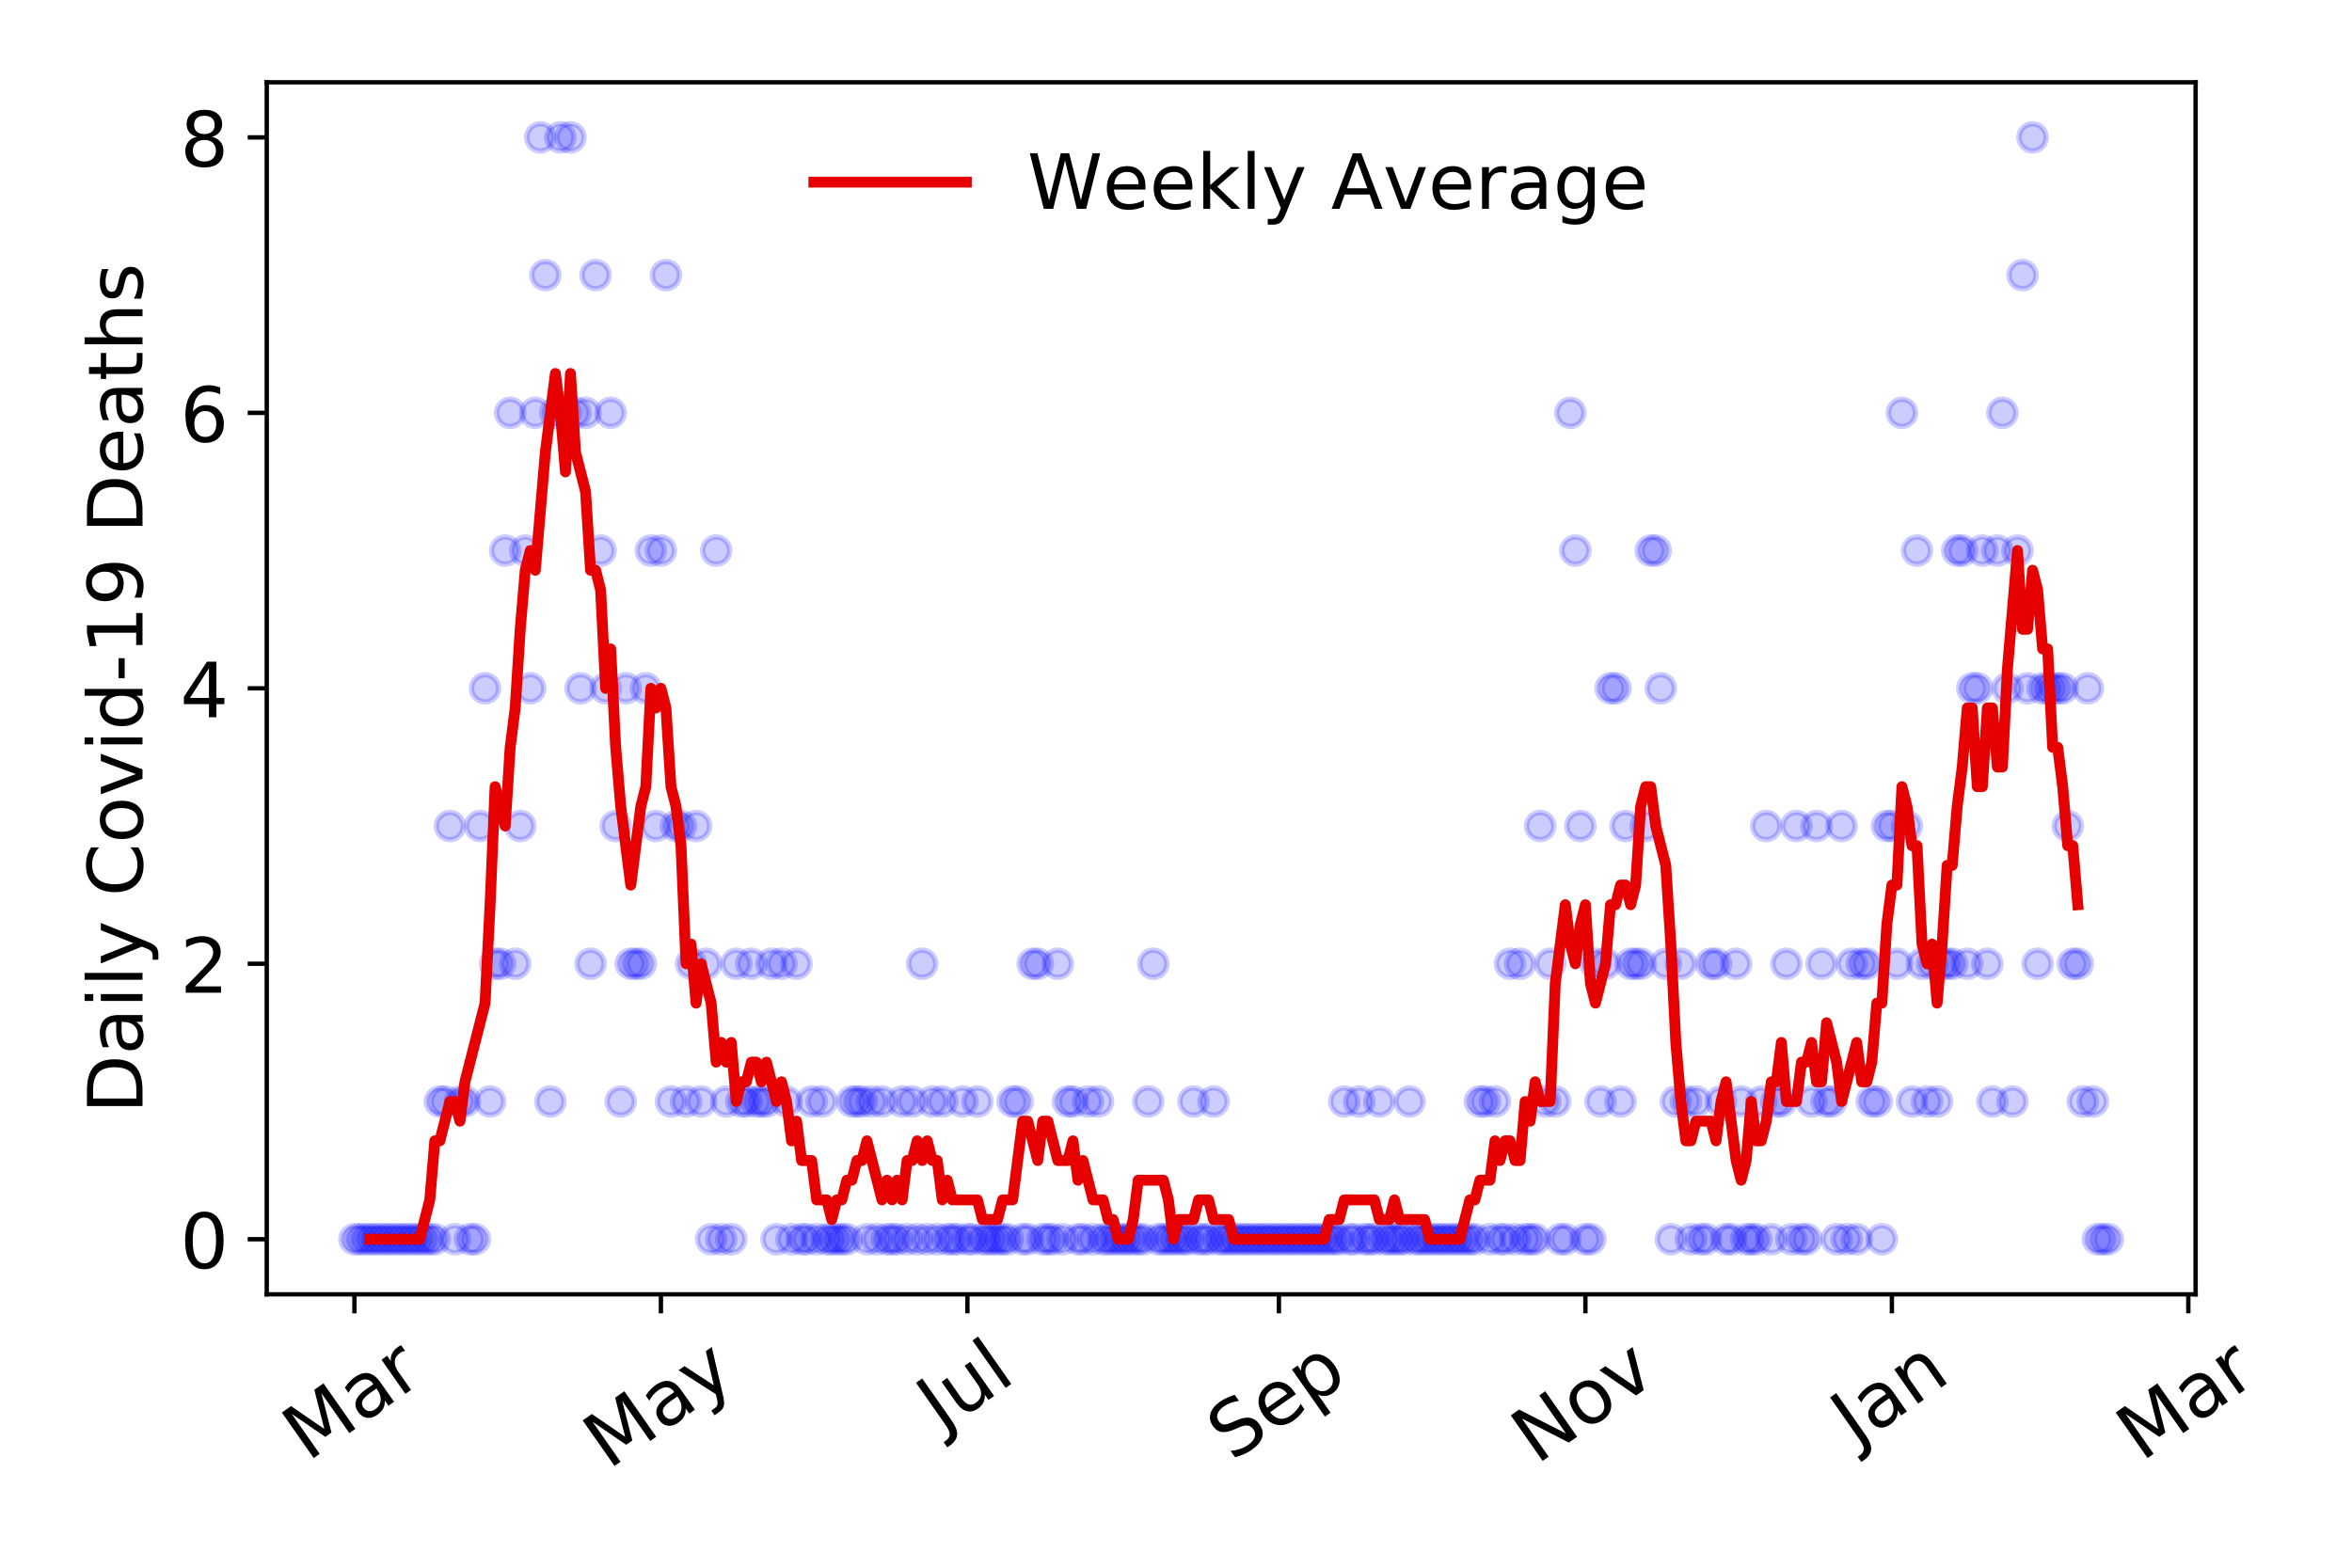 <?xml version="1.0" encoding="utf-8" standalone="no"?>
<!DOCTYPE svg PUBLIC "-//W3C//DTD SVG 1.1//EN"
  "http://www.w3.org/Graphics/SVG/1.1/DTD/svg11.dtd">
<!-- Created with matplotlib (https://matplotlib.org/) -->
<svg height="288pt" version="1.1" viewBox="0 0 432 288" width="432pt" xmlns="http://www.w3.org/2000/svg" xmlns:xlink="http://www.w3.org/1999/xlink">
 <defs>
  <style type="text/css">
*{stroke-linecap:butt;stroke-linejoin:round;}
  </style>
 </defs>
 <g id="figure_1">
  <g id="patch_1">
   <path d="M 0 288 
L 432 288 
L 432 0 
L 0 0 
z
" style="fill:#ffffff;"/>
  </g>
  <g id="axes_1">
   <g id="patch_2">
    <path d="M 48.995 237.778 
L 403.276 237.778 
L 403.276 15.12 
L 48.995 15.12 
z
" style="fill:#ffffff;"/>
   </g>
   <g id="matplotlib.axis_1">
    <g id="xtick_1">
     <g id="line2d_1">
      <defs>
       <path d="M 0 0 
L 0 3.5 
" id="m929d72d94f" style="stroke:#000000;stroke-width:0.8;"/>
      </defs>
      <g>
       <use style="stroke:#000000;stroke-width:0.8;" x="65.099" xlink:href="#m929d72d94f" y="237.778"/>
      </g>
     </g>
     <g id="text_1">
      <!-- Mar -->
      <defs>
       <path d="M 9.812 72.906 
L 24.516 72.906 
L 43.109 23.297 
L 61.812 72.906 
L 76.516 72.906 
L 76.516 0 
L 66.891 0 
L 66.891 64.016 
L 48.094 14.016 
L 38.188 14.016 
L 19.391 64.016 
L 19.391 0 
L 9.812 0 
z
" id="DejaVuSans-77"/>
       <path d="M 34.281 27.484 
Q 23.391 27.484 19.188 25 
Q 14.984 22.516 14.984 16.5 
Q 14.984 11.719 18.141 8.906 
Q 21.297 6.109 26.703 6.109 
Q 34.188 6.109 38.703 11.406 
Q 43.219 16.703 43.219 25.484 
L 43.219 27.484 
z
M 52.203 31.203 
L 52.203 0 
L 43.219 0 
L 43.219 8.297 
Q 40.141 3.328 35.547 0.953 
Q 30.953 -1.422 24.312 -1.422 
Q 15.922 -1.422 10.953 3.297 
Q 6 8.016 6 15.922 
Q 6 25.141 12.172 29.828 
Q 18.359 34.516 30.609 34.516 
L 43.219 34.516 
L 43.219 35.406 
Q 43.219 41.609 39.141 45 
Q 35.062 48.391 27.688 48.391 
Q 23 48.391 18.547 47.266 
Q 14.109 46.141 10.016 43.891 
L 10.016 52.203 
Q 14.938 54.109 19.578 55.047 
Q 24.219 56 28.609 56 
Q 40.484 56 46.344 49.844 
Q 52.203 43.703 52.203 31.203 
z
" id="DejaVuSans-97"/>
       <path d="M 41.109 46.297 
Q 39.594 47.172 37.812 47.578 
Q 36.031 48 33.891 48 
Q 26.266 48 22.188 43.047 
Q 18.109 38.094 18.109 28.812 
L 18.109 0 
L 9.078 0 
L 9.078 54.688 
L 18.109 54.688 
L 18.109 46.188 
Q 20.953 51.172 25.484 53.578 
Q 30.031 56 36.531 56 
Q 37.453 56 38.578 55.875 
Q 39.703 55.766 41.062 55.516 
z
" id="DejaVuSans-114"/>
      </defs>
      <g transform="translate(56.496 268.643)rotate(-35)scale(0.14 -0.14)">
       <use xlink:href="#DejaVuSans-77"/>
       <use x="86.279" xlink:href="#DejaVuSans-97"/>
       <use x="147.559" xlink:href="#DejaVuSans-114"/>
      </g>
     </g>
    </g>
    <g id="xtick_2">
     <g id="line2d_2">
      <g>
       <use style="stroke:#000000;stroke-width:0.8;" x="121.392" xlink:href="#m929d72d94f" y="237.778"/>
      </g>
     </g>
     <g id="text_2">
      <!-- May -->
      <defs>
       <path d="M 32.172 -5.078 
Q 28.375 -14.844 24.75 -17.812 
Q 21.141 -20.797 15.094 -20.797 
L 7.906 -20.797 
L 7.906 -13.281 
L 13.188 -13.281 
Q 16.891 -13.281 18.938 -11.516 
Q 21 -9.766 23.484 -3.219 
L 25.094 0.875 
L 2.984 54.688 
L 12.5 54.688 
L 29.594 11.922 
L 46.688 54.688 
L 56.203 54.688 
z
" id="DejaVuSans-121"/>
      </defs>
      <g transform="translate(111.753 270.094)rotate(-35)scale(0.14 -0.14)">
       <use xlink:href="#DejaVuSans-77"/>
       <use x="86.279" xlink:href="#DejaVuSans-97"/>
       <use x="147.559" xlink:href="#DejaVuSans-121"/>
      </g>
     </g>
    </g>
    <g id="xtick_3">
     <g id="line2d_3">
      <g>
       <use style="stroke:#000000;stroke-width:0.8;" x="177.686" xlink:href="#m929d72d94f" y="237.778"/>
      </g>
     </g>
     <g id="text_3">
      <!-- Jul -->
      <defs>
       <path d="M 9.812 72.906 
L 19.672 72.906 
L 19.672 5.078 
Q 19.672 -8.109 14.672 -14.062 
Q 9.672 -20.016 -1.422 -20.016 
L -5.172 -20.016 
L -5.172 -11.719 
L -2.094 -11.719 
Q 4.438 -11.719 7.125 -8.047 
Q 9.812 -4.391 9.812 5.078 
z
" id="DejaVuSans-74"/>
       <path d="M 8.5 21.578 
L 8.5 54.688 
L 17.484 54.688 
L 17.484 21.922 
Q 17.484 14.156 20.5 10.266 
Q 23.531 6.391 29.594 6.391 
Q 36.859 6.391 41.078 11.031 
Q 45.312 15.672 45.312 23.688 
L 45.312 54.688 
L 54.297 54.688 
L 54.297 0 
L 45.312 0 
L 45.312 8.406 
Q 42.047 3.422 37.719 1 
Q 33.406 -1.422 27.688 -1.422 
Q 18.266 -1.422 13.375 4.438 
Q 8.5 10.297 8.5 21.578 
z
M 31.109 56 
z
" id="DejaVuSans-117"/>
       <path d="M 9.422 75.984 
L 18.406 75.984 
L 18.406 0 
L 9.422 0 
z
" id="DejaVuSans-108"/>
      </defs>
      <g transform="translate(172.983 263.181)rotate(-35)scale(0.14 -0.14)">
       <use xlink:href="#DejaVuSans-74"/>
       <use x="29.492" xlink:href="#DejaVuSans-117"/>
       <use x="92.871" xlink:href="#DejaVuSans-108"/>
      </g>
     </g>
    </g>
    <g id="xtick_4">
     <g id="line2d_4">
      <g>
       <use style="stroke:#000000;stroke-width:0.8;" x="234.902" xlink:href="#m929d72d94f" y="237.778"/>
      </g>
     </g>
     <g id="text_4">
      <!-- Sep -->
      <defs>
       <path d="M 53.516 70.516 
L 53.516 60.891 
Q 47.906 63.578 42.922 64.891 
Q 37.938 66.219 33.297 66.219 
Q 25.25 66.219 20.875 63.094 
Q 16.5 59.969 16.5 54.203 
Q 16.5 49.359 19.406 46.891 
Q 22.312 44.438 30.422 42.922 
L 36.375 41.703 
Q 47.406 39.594 52.656 34.297 
Q 57.906 29 57.906 20.125 
Q 57.906 9.516 50.797 4.047 
Q 43.703 -1.422 29.984 -1.422 
Q 24.812 -1.422 18.969 -0.25 
Q 13.141 0.922 6.891 3.219 
L 6.891 13.375 
Q 12.891 10.016 18.656 8.297 
Q 24.422 6.594 29.984 6.594 
Q 38.422 6.594 43.016 9.906 
Q 47.609 13.234 47.609 19.391 
Q 47.609 24.75 44.312 27.781 
Q 41.016 30.812 33.5 32.328 
L 27.484 33.5 
Q 16.453 35.688 11.516 40.375 
Q 6.594 45.062 6.594 53.422 
Q 6.594 63.094 13.406 68.656 
Q 20.219 74.219 32.172 74.219 
Q 37.312 74.219 42.625 73.281 
Q 47.953 72.359 53.516 70.516 
z
" id="DejaVuSans-83"/>
       <path d="M 56.203 29.594 
L 56.203 25.203 
L 14.891 25.203 
Q 15.484 15.922 20.484 11.062 
Q 25.484 6.203 34.422 6.203 
Q 39.594 6.203 44.453 7.469 
Q 49.312 8.734 54.109 11.281 
L 54.109 2.781 
Q 49.266 0.734 44.188 -0.344 
Q 39.109 -1.422 33.891 -1.422 
Q 20.797 -1.422 13.156 6.188 
Q 5.516 13.812 5.516 26.812 
Q 5.516 40.234 12.766 48.109 
Q 20.016 56 32.328 56 
Q 43.359 56 49.781 48.891 
Q 56.203 41.797 56.203 29.594 
z
M 47.219 32.234 
Q 47.125 39.594 43.094 43.984 
Q 39.062 48.391 32.422 48.391 
Q 24.906 48.391 20.391 44.141 
Q 15.875 39.891 15.188 32.172 
z
" id="DejaVuSans-101"/>
       <path d="M 18.109 8.203 
L 18.109 -20.797 
L 9.078 -20.797 
L 9.078 54.688 
L 18.109 54.688 
L 18.109 46.391 
Q 20.953 51.266 25.266 53.625 
Q 29.594 56 35.594 56 
Q 45.562 56 51.781 48.094 
Q 58.016 40.188 58.016 27.297 
Q 58.016 14.406 51.781 6.484 
Q 45.562 -1.422 35.594 -1.422 
Q 29.594 -1.422 25.266 0.953 
Q 20.953 3.328 18.109 8.203 
z
M 48.688 27.297 
Q 48.688 37.203 44.609 42.844 
Q 40.531 48.484 33.406 48.484 
Q 26.266 48.484 22.188 42.844 
Q 18.109 37.203 18.109 27.297 
Q 18.109 17.391 22.188 11.75 
Q 26.266 6.109 33.406 6.109 
Q 40.531 6.109 44.609 11.75 
Q 48.688 17.391 48.688 27.297 
z
" id="DejaVuSans-112"/>
      </defs>
      <g transform="translate(226.31 268.629)rotate(-35)scale(0.14 -0.14)">
       <use xlink:href="#DejaVuSans-83"/>
       <use x="63.477" xlink:href="#DejaVuSans-101"/>
       <use x="125" xlink:href="#DejaVuSans-112"/>
      </g>
     </g>
    </g>
    <g id="xtick_5">
     <g id="line2d_5">
      <g>
       <use style="stroke:#000000;stroke-width:0.8;" x="291.196" xlink:href="#m929d72d94f" y="237.778"/>
      </g>
     </g>
     <g id="text_5">
      <!-- Nov -->
      <defs>
       <path d="M 9.812 72.906 
L 23.094 72.906 
L 55.422 11.922 
L 55.422 72.906 
L 64.984 72.906 
L 64.984 0 
L 51.703 0 
L 19.391 60.984 
L 19.391 0 
L 9.812 0 
z
" id="DejaVuSans-78"/>
       <path d="M 30.609 48.391 
Q 23.391 48.391 19.188 42.75 
Q 14.984 37.109 14.984 27.297 
Q 14.984 17.484 19.156 11.844 
Q 23.344 6.203 30.609 6.203 
Q 37.797 6.203 41.984 11.859 
Q 46.188 17.531 46.188 27.297 
Q 46.188 37.016 41.984 42.703 
Q 37.797 48.391 30.609 48.391 
z
M 30.609 56 
Q 42.328 56 49.016 48.375 
Q 55.719 40.766 55.719 27.297 
Q 55.719 13.875 49.016 6.219 
Q 42.328 -1.422 30.609 -1.422 
Q 18.844 -1.422 12.172 6.219 
Q 5.516 13.875 5.516 27.297 
Q 5.516 40.766 12.172 48.375 
Q 18.844 56 30.609 56 
z
" id="DejaVuSans-111"/>
       <path d="M 2.984 54.688 
L 12.5 54.688 
L 29.594 8.797 
L 46.688 54.688 
L 56.203 54.688 
L 35.688 0 
L 23.484 0 
z
" id="DejaVuSans-118"/>
      </defs>
      <g transform="translate(282.22 269.166)rotate(-35)scale(0.14 -0.14)">
       <use xlink:href="#DejaVuSans-78"/>
       <use x="74.805" xlink:href="#DejaVuSans-111"/>
       <use x="135.986" xlink:href="#DejaVuSans-118"/>
      </g>
     </g>
    </g>
    <g id="xtick_6">
     <g id="line2d_6">
      <g>
       <use style="stroke:#000000;stroke-width:0.8;" x="347.49" xlink:href="#m929d72d94f" y="237.778"/>
      </g>
     </g>
     <g id="text_6">
      <!-- Jan -->
      <defs>
       <path d="M 54.891 33.016 
L 54.891 0 
L 45.906 0 
L 45.906 32.719 
Q 45.906 40.484 42.875 44.328 
Q 39.844 48.188 33.797 48.188 
Q 26.516 48.188 22.312 43.547 
Q 18.109 38.922 18.109 30.906 
L 18.109 0 
L 9.078 0 
L 9.078 54.688 
L 18.109 54.688 
L 18.109 46.188 
Q 21.344 51.125 25.703 53.562 
Q 30.078 56 35.797 56 
Q 45.219 56 50.047 50.172 
Q 54.891 44.344 54.891 33.016 
z
" id="DejaVuSans-110"/>
      </defs>
      <g transform="translate(340.866 265.871)rotate(-35)scale(0.14 -0.14)">
       <use xlink:href="#DejaVuSans-74"/>
       <use x="29.492" xlink:href="#DejaVuSans-97"/>
       <use x="90.771" xlink:href="#DejaVuSans-110"/>
      </g>
     </g>
    </g>
    <g id="xtick_7">
     <g id="line2d_7">
      <g>
       <use style="stroke:#000000;stroke-width:0.8;" x="401.938" xlink:href="#m929d72d94f" y="237.778"/>
      </g>
     </g>
     <g id="text_7">
      <!-- Mar -->
      <g transform="translate(393.335 268.643)rotate(-35)scale(0.14 -0.14)">
       <use xlink:href="#DejaVuSans-77"/>
       <use x="86.279" xlink:href="#DejaVuSans-97"/>
       <use x="147.559" xlink:href="#DejaVuSans-114"/>
      </g>
     </g>
    </g>
   </g>
   <g id="matplotlib.axis_2">
    <g id="ytick_1">
     <g id="line2d_8">
      <defs>
       <path d="M 0 0 
L -3.5 0 
" id="m1b1ee60296" style="stroke:#000000;stroke-width:0.8;"/>
      </defs>
      <g>
       <use style="stroke:#000000;stroke-width:0.8;" x="48.995" xlink:href="#m1b1ee60296" y="227.657"/>
      </g>
     </g>
     <g id="text_8">
      <!-- 0 -->
      <defs>
       <path d="M 31.781 66.406 
Q 24.172 66.406 20.328 58.906 
Q 16.5 51.422 16.5 36.375 
Q 16.5 21.391 20.328 13.891 
Q 24.172 6.391 31.781 6.391 
Q 39.453 6.391 43.281 13.891 
Q 47.125 21.391 47.125 36.375 
Q 47.125 51.422 43.281 58.906 
Q 39.453 66.406 31.781 66.406 
z
M 31.781 74.219 
Q 44.047 74.219 50.516 64.516 
Q 56.984 54.828 56.984 36.375 
Q 56.984 17.969 50.516 8.266 
Q 44.047 -1.422 31.781 -1.422 
Q 19.531 -1.422 13.062 8.266 
Q 6.594 17.969 6.594 36.375 
Q 6.594 54.828 13.062 64.516 
Q 19.531 74.219 31.781 74.219 
z
" id="DejaVuSans-48"/>
      </defs>
      <g transform="translate(33.087 232.976)scale(0.14 -0.14)">
       <use xlink:href="#DejaVuSans-48"/>
      </g>
     </g>
    </g>
    <g id="ytick_2">
     <g id="line2d_9">
      <g>
       <use style="stroke:#000000;stroke-width:0.8;" x="48.995" xlink:href="#m1b1ee60296" y="177.053"/>
      </g>
     </g>
     <g id="text_9">
      <!-- 2 -->
      <defs>
       <path d="M 19.188 8.297 
L 53.609 8.297 
L 53.609 0 
L 7.328 0 
L 7.328 8.297 
Q 12.938 14.109 22.625 23.891 
Q 32.328 33.688 34.812 36.531 
Q 39.547 41.844 41.422 45.531 
Q 43.312 49.219 43.312 52.781 
Q 43.312 58.594 39.234 62.25 
Q 35.156 65.922 28.609 65.922 
Q 23.969 65.922 18.812 64.312 
Q 13.672 62.703 7.812 59.422 
L 7.812 69.391 
Q 13.766 71.781 18.938 73 
Q 24.125 74.219 28.422 74.219 
Q 39.75 74.219 46.484 68.547 
Q 53.219 62.891 53.219 53.422 
Q 53.219 48.922 51.531 44.891 
Q 49.859 40.875 45.406 35.406 
Q 44.188 33.984 37.641 27.219 
Q 31.109 20.453 19.188 8.297 
z
" id="DejaVuSans-50"/>
      </defs>
      <g transform="translate(33.087 182.372)scale(0.14 -0.14)">
       <use xlink:href="#DejaVuSans-50"/>
      </g>
     </g>
    </g>
    <g id="ytick_3">
     <g id="line2d_10">
      <g>
       <use style="stroke:#000000;stroke-width:0.8;" x="48.995" xlink:href="#m1b1ee60296" y="126.449"/>
      </g>
     </g>
     <g id="text_10">
      <!-- 4 -->
      <defs>
       <path d="M 37.797 64.312 
L 12.891 25.391 
L 37.797 25.391 
z
M 35.203 72.906 
L 47.609 72.906 
L 47.609 25.391 
L 58.016 25.391 
L 58.016 17.188 
L 47.609 17.188 
L 47.609 0 
L 37.797 0 
L 37.797 17.188 
L 4.891 17.188 
L 4.891 26.703 
z
" id="DejaVuSans-52"/>
      </defs>
      <g transform="translate(33.087 131.768)scale(0.14 -0.14)">
       <use xlink:href="#DejaVuSans-52"/>
      </g>
     </g>
    </g>
    <g id="ytick_4">
     <g id="line2d_11">
      <g>
       <use style="stroke:#000000;stroke-width:0.8;" x="48.995" xlink:href="#m1b1ee60296" y="75.845"/>
      </g>
     </g>
     <g id="text_11">
      <!-- 6 -->
      <defs>
       <path d="M 33.016 40.375 
Q 26.375 40.375 22.484 35.828 
Q 18.609 31.297 18.609 23.391 
Q 18.609 15.531 22.484 10.953 
Q 26.375 6.391 33.016 6.391 
Q 39.656 6.391 43.531 10.953 
Q 47.406 15.531 47.406 23.391 
Q 47.406 31.297 43.531 35.828 
Q 39.656 40.375 33.016 40.375 
z
M 52.594 71.297 
L 52.594 62.312 
Q 48.875 64.062 45.094 64.984 
Q 41.312 65.922 37.594 65.922 
Q 27.828 65.922 22.672 59.328 
Q 17.531 52.734 16.797 39.406 
Q 19.672 43.656 24.016 45.922 
Q 28.375 48.188 33.594 48.188 
Q 44.578 48.188 50.953 41.516 
Q 57.328 34.859 57.328 23.391 
Q 57.328 12.156 50.688 5.359 
Q 44.047 -1.422 33.016 -1.422 
Q 20.359 -1.422 13.672 8.266 
Q 6.984 17.969 6.984 36.375 
Q 6.984 53.656 15.188 63.938 
Q 23.391 74.219 37.203 74.219 
Q 40.922 74.219 44.703 73.484 
Q 48.484 72.75 52.594 71.297 
z
" id="DejaVuSans-54"/>
      </defs>
      <g transform="translate(33.087 81.164)scale(0.14 -0.14)">
       <use xlink:href="#DejaVuSans-54"/>
      </g>
     </g>
    </g>
    <g id="ytick_5">
     <g id="line2d_12">
      <g>
       <use style="stroke:#000000;stroke-width:0.8;" x="48.995" xlink:href="#m1b1ee60296" y="25.241"/>
      </g>
     </g>
     <g id="text_12">
      <!-- 8 -->
      <defs>
       <path d="M 31.781 34.625 
Q 24.75 34.625 20.719 30.859 
Q 16.703 27.094 16.703 20.516 
Q 16.703 13.922 20.719 10.156 
Q 24.75 6.391 31.781 6.391 
Q 38.812 6.391 42.859 10.172 
Q 46.922 13.969 46.922 20.516 
Q 46.922 27.094 42.891 30.859 
Q 38.875 34.625 31.781 34.625 
z
M 21.922 38.812 
Q 15.578 40.375 12.031 44.719 
Q 8.5 49.078 8.5 55.328 
Q 8.5 64.062 14.719 69.141 
Q 20.953 74.219 31.781 74.219 
Q 42.672 74.219 48.875 69.141 
Q 55.078 64.062 55.078 55.328 
Q 55.078 49.078 51.531 44.719 
Q 48 40.375 41.703 38.812 
Q 48.828 37.156 52.797 32.312 
Q 56.781 27.484 56.781 20.516 
Q 56.781 9.906 50.312 4.234 
Q 43.844 -1.422 31.781 -1.422 
Q 19.734 -1.422 13.25 4.234 
Q 6.781 9.906 6.781 20.516 
Q 6.781 27.484 10.781 32.312 
Q 14.797 37.156 21.922 38.812 
z
M 18.312 54.391 
Q 18.312 48.734 21.844 45.562 
Q 25.391 42.391 31.781 42.391 
Q 38.141 42.391 41.719 45.562 
Q 45.312 48.734 45.312 54.391 
Q 45.312 60.062 41.719 63.234 
Q 38.141 66.406 31.781 66.406 
Q 25.391 66.406 21.844 63.234 
Q 18.312 60.062 18.312 54.391 
z
" id="DejaVuSans-56"/>
      </defs>
      <g transform="translate(33.087 30.56)scale(0.14 -0.14)">
       <use xlink:href="#DejaVuSans-56"/>
      </g>
     </g>
    </g>
    <g id="text_13">
     <!-- Daily Covid-19 Deaths -->
     <defs>
      <path d="M 19.672 64.797 
L 19.672 8.109 
L 31.594 8.109 
Q 46.688 8.109 53.688 14.938 
Q 60.688 21.781 60.688 36.531 
Q 60.688 51.172 53.688 57.984 
Q 46.688 64.797 31.594 64.797 
z
M 9.812 72.906 
L 30.078 72.906 
Q 51.266 72.906 61.172 64.094 
Q 71.094 55.281 71.094 36.531 
Q 71.094 17.672 61.125 8.828 
Q 51.172 0 30.078 0 
L 9.812 0 
z
" id="DejaVuSans-68"/>
      <path d="M 9.422 54.688 
L 18.406 54.688 
L 18.406 0 
L 9.422 0 
z
M 9.422 75.984 
L 18.406 75.984 
L 18.406 64.594 
L 9.422 64.594 
z
" id="DejaVuSans-105"/>
      <path id="DejaVuSans-32"/>
      <path d="M 64.406 67.281 
L 64.406 56.891 
Q 59.422 61.531 53.781 63.812 
Q 48.141 66.109 41.797 66.109 
Q 29.297 66.109 22.656 58.469 
Q 16.016 50.828 16.016 36.375 
Q 16.016 21.969 22.656 14.328 
Q 29.297 6.688 41.797 6.688 
Q 48.141 6.688 53.781 8.984 
Q 59.422 11.281 64.406 15.922 
L 64.406 5.609 
Q 59.234 2.094 53.438 0.328 
Q 47.656 -1.422 41.219 -1.422 
Q 24.656 -1.422 15.125 8.703 
Q 5.609 18.844 5.609 36.375 
Q 5.609 53.953 15.125 64.078 
Q 24.656 74.219 41.219 74.219 
Q 47.75 74.219 53.531 72.484 
Q 59.328 70.75 64.406 67.281 
z
" id="DejaVuSans-67"/>
      <path d="M 45.406 46.391 
L 45.406 75.984 
L 54.391 75.984 
L 54.391 0 
L 45.406 0 
L 45.406 8.203 
Q 42.578 3.328 38.25 0.953 
Q 33.938 -1.422 27.875 -1.422 
Q 17.969 -1.422 11.734 6.484 
Q 5.516 14.406 5.516 27.297 
Q 5.516 40.188 11.734 48.094 
Q 17.969 56 27.875 56 
Q 33.938 56 38.25 53.625 
Q 42.578 51.266 45.406 46.391 
z
M 14.797 27.297 
Q 14.797 17.391 18.875 11.75 
Q 22.953 6.109 30.078 6.109 
Q 37.203 6.109 41.297 11.75 
Q 45.406 17.391 45.406 27.297 
Q 45.406 37.203 41.297 42.844 
Q 37.203 48.484 30.078 48.484 
Q 22.953 48.484 18.875 42.844 
Q 14.797 37.203 14.797 27.297 
z
" id="DejaVuSans-100"/>
      <path d="M 4.891 31.391 
L 31.203 31.391 
L 31.203 23.391 
L 4.891 23.391 
z
" id="DejaVuSans-45"/>
      <path d="M 12.406 8.297 
L 28.516 8.297 
L 28.516 63.922 
L 10.984 60.406 
L 10.984 69.391 
L 28.422 72.906 
L 38.281 72.906 
L 38.281 8.297 
L 54.391 8.297 
L 54.391 0 
L 12.406 0 
z
" id="DejaVuSans-49"/>
      <path d="M 10.984 1.516 
L 10.984 10.5 
Q 14.703 8.734 18.5 7.812 
Q 22.312 6.891 25.984 6.891 
Q 35.75 6.891 40.891 13.453 
Q 46.047 20.016 46.781 33.406 
Q 43.953 29.203 39.594 26.953 
Q 35.25 24.703 29.984 24.703 
Q 19.047 24.703 12.672 31.312 
Q 6.297 37.938 6.297 49.422 
Q 6.297 60.641 12.938 67.422 
Q 19.578 74.219 30.609 74.219 
Q 43.266 74.219 49.922 64.516 
Q 56.594 54.828 56.594 36.375 
Q 56.594 19.141 48.406 8.859 
Q 40.234 -1.422 26.422 -1.422 
Q 22.703 -1.422 18.891 -0.688 
Q 15.094 0.047 10.984 1.516 
z
M 30.609 32.422 
Q 37.25 32.422 41.125 36.953 
Q 45.016 41.5 45.016 49.422 
Q 45.016 57.281 41.125 61.844 
Q 37.25 66.406 30.609 66.406 
Q 23.969 66.406 20.094 61.844 
Q 16.219 57.281 16.219 49.422 
Q 16.219 41.5 20.094 36.953 
Q 23.969 32.422 30.609 32.422 
z
" id="DejaVuSans-57"/>
      <path d="M 18.312 70.219 
L 18.312 54.688 
L 36.812 54.688 
L 36.812 47.703 
L 18.312 47.703 
L 18.312 18.016 
Q 18.312 11.328 20.141 9.422 
Q 21.969 7.516 27.594 7.516 
L 36.812 7.516 
L 36.812 0 
L 27.594 0 
Q 17.188 0 13.234 3.875 
Q 9.281 7.766 9.281 18.016 
L 9.281 47.703 
L 2.688 47.703 
L 2.688 54.688 
L 9.281 54.688 
L 9.281 70.219 
z
" id="DejaVuSans-116"/>
      <path d="M 54.891 33.016 
L 54.891 0 
L 45.906 0 
L 45.906 32.719 
Q 45.906 40.484 42.875 44.328 
Q 39.844 48.188 33.797 48.188 
Q 26.516 48.188 22.312 43.547 
Q 18.109 38.922 18.109 30.906 
L 18.109 0 
L 9.078 0 
L 9.078 75.984 
L 18.109 75.984 
L 18.109 46.188 
Q 21.344 51.125 25.703 53.562 
Q 30.078 56 35.797 56 
Q 45.219 56 50.047 50.172 
Q 54.891 44.344 54.891 33.016 
z
" id="DejaVuSans-104"/>
      <path d="M 44.281 53.078 
L 44.281 44.578 
Q 40.484 46.531 36.375 47.5 
Q 32.281 48.484 27.875 48.484 
Q 21.188 48.484 17.844 46.438 
Q 14.5 44.391 14.5 40.281 
Q 14.5 37.156 16.891 35.375 
Q 19.281 33.594 26.516 31.984 
L 29.594 31.297 
Q 39.156 29.25 43.188 25.516 
Q 47.219 21.781 47.219 15.094 
Q 47.219 7.469 41.188 3.016 
Q 35.156 -1.422 24.609 -1.422 
Q 20.219 -1.422 15.453 -0.562 
Q 10.688 0.297 5.422 2 
L 5.422 11.281 
Q 10.406 8.688 15.234 7.391 
Q 20.062 6.109 24.812 6.109 
Q 31.156 6.109 34.562 8.281 
Q 37.984 10.453 37.984 14.406 
Q 37.984 18.062 35.516 20.016 
Q 33.062 21.969 24.703 23.781 
L 21.578 24.516 
Q 13.234 26.266 9.516 29.906 
Q 5.812 33.547 5.812 39.891 
Q 5.812 47.609 11.281 51.797 
Q 16.75 56 26.812 56 
Q 31.781 56 36.172 55.266 
Q 40.578 54.547 44.281 53.078 
z
" id="DejaVuSans-115"/>
     </defs>
     <g transform="translate(26.176 204.56)rotate(-90)scale(0.14 -0.14)">
      <use xlink:href="#DejaVuSans-68"/>
      <use x="77.002" xlink:href="#DejaVuSans-97"/>
      <use x="138.281" xlink:href="#DejaVuSans-105"/>
      <use x="166.064" xlink:href="#DejaVuSans-108"/>
      <use x="193.848" xlink:href="#DejaVuSans-121"/>
      <use x="253.027" xlink:href="#DejaVuSans-32"/>
      <use x="284.814" xlink:href="#DejaVuSans-67"/>
      <use x="354.639" xlink:href="#DejaVuSans-111"/>
      <use x="415.82" xlink:href="#DejaVuSans-118"/>
      <use x="475" xlink:href="#DejaVuSans-105"/>
      <use x="502.783" xlink:href="#DejaVuSans-100"/>
      <use x="566.26" xlink:href="#DejaVuSans-45"/>
      <use x="602.344" xlink:href="#DejaVuSans-49"/>
      <use x="665.967" xlink:href="#DejaVuSans-57"/>
      <use x="729.59" xlink:href="#DejaVuSans-32"/>
      <use x="761.377" xlink:href="#DejaVuSans-68"/>
      <use x="838.379" xlink:href="#DejaVuSans-101"/>
      <use x="899.902" xlink:href="#DejaVuSans-97"/>
      <use x="961.182" xlink:href="#DejaVuSans-116"/>
      <use x="1000.391" xlink:href="#DejaVuSans-104"/>
      <use x="1063.77" xlink:href="#DejaVuSans-115"/>
     </g>
    </g>
   </g>
   <g id="line2d_13">
    <defs>
     <path d="M 0 2.5 
C 0.663 2.5 1.299 2.237 1.768 1.768 
C 2.237 1.299 2.5 0.663 2.5 0 
C 2.5 -0.663 2.237 -1.299 1.768 -1.768 
C 1.299 -2.237 0.663 -2.5 0 -2.5 
C -0.663 -2.5 -1.299 -2.237 -1.768 -1.768 
C -2.237 -1.299 -2.5 -0.663 -2.5 0 
C -2.5 0.663 -2.237 1.299 -1.768 1.768 
C -1.299 2.237 -0.663 2.5 0 2.5 
z
" id="m2b16d36f90" style="stroke:#0000ff;stroke-opacity:0.2;"/>
    </defs>
    <g clip-path="url(#pf46cdf1dbe)">
     <use style="fill:#0000ff;fill-opacity:0.2;stroke:#0000ff;stroke-opacity:0.2;" x="65.099" xlink:href="#m2b16d36f90" y="227.657"/>
     <use style="fill:#0000ff;fill-opacity:0.2;stroke:#0000ff;stroke-opacity:0.2;" x="66.022" xlink:href="#m2b16d36f90" y="227.657"/>
     <use style="fill:#0000ff;fill-opacity:0.2;stroke:#0000ff;stroke-opacity:0.2;" x="66.944" xlink:href="#m2b16d36f90" y="227.657"/>
     <use style="fill:#0000ff;fill-opacity:0.2;stroke:#0000ff;stroke-opacity:0.2;" x="67.867" xlink:href="#m2b16d36f90" y="227.657"/>
     <use style="fill:#0000ff;fill-opacity:0.2;stroke:#0000ff;stroke-opacity:0.2;" x="68.79" xlink:href="#m2b16d36f90" y="227.657"/>
     <use style="fill:#0000ff;fill-opacity:0.2;stroke:#0000ff;stroke-opacity:0.2;" x="69.713" xlink:href="#m2b16d36f90" y="227.657"/>
     <use style="fill:#0000ff;fill-opacity:0.2;stroke:#0000ff;stroke-opacity:0.2;" x="70.636" xlink:href="#m2b16d36f90" y="227.657"/>
     <use style="fill:#0000ff;fill-opacity:0.2;stroke:#0000ff;stroke-opacity:0.2;" x="71.559" xlink:href="#m2b16d36f90" y="227.657"/>
     <use style="fill:#0000ff;fill-opacity:0.2;stroke:#0000ff;stroke-opacity:0.2;" x="72.481" xlink:href="#m2b16d36f90" y="227.657"/>
     <use style="fill:#0000ff;fill-opacity:0.2;stroke:#0000ff;stroke-opacity:0.2;" x="73.404" xlink:href="#m2b16d36f90" y="227.657"/>
     <use style="fill:#0000ff;fill-opacity:0.2;stroke:#0000ff;stroke-opacity:0.2;" x="74.327" xlink:href="#m2b16d36f90" y="227.657"/>
     <use style="fill:#0000ff;fill-opacity:0.2;stroke:#0000ff;stroke-opacity:0.2;" x="75.25" xlink:href="#m2b16d36f90" y="227.657"/>
     <use style="fill:#0000ff;fill-opacity:0.2;stroke:#0000ff;stroke-opacity:0.2;" x="76.173" xlink:href="#m2b16d36f90" y="227.657"/>
     <use style="fill:#0000ff;fill-opacity:0.2;stroke:#0000ff;stroke-opacity:0.2;" x="77.096" xlink:href="#m2b16d36f90" y="227.657"/>
     <use style="fill:#0000ff;fill-opacity:0.2;stroke:#0000ff;stroke-opacity:0.2;" x="78.019" xlink:href="#m2b16d36f90" y="227.657"/>
     <use style="fill:#0000ff;fill-opacity:0.2;stroke:#0000ff;stroke-opacity:0.2;" x="78.941" xlink:href="#m2b16d36f90" y="227.657"/>
     <use style="fill:#0000ff;fill-opacity:0.2;stroke:#0000ff;stroke-opacity:0.2;" x="79.864" xlink:href="#m2b16d36f90" y="227.657"/>
     <use style="fill:#0000ff;fill-opacity:0.2;stroke:#0000ff;stroke-opacity:0.2;" x="80.787" xlink:href="#m2b16d36f90" y="202.355"/>
     <use style="fill:#0000ff;fill-opacity:0.2;stroke:#0000ff;stroke-opacity:0.2;" x="81.71" xlink:href="#m2b16d36f90" y="202.355"/>
     <use style="fill:#0000ff;fill-opacity:0.2;stroke:#0000ff;stroke-opacity:0.2;" x="82.633" xlink:href="#m2b16d36f90" y="151.751"/>
     <use style="fill:#0000ff;fill-opacity:0.2;stroke:#0000ff;stroke-opacity:0.2;" x="83.556" xlink:href="#m2b16d36f90" y="227.657"/>
     <use style="fill:#0000ff;fill-opacity:0.2;stroke:#0000ff;stroke-opacity:0.2;" x="84.478" xlink:href="#m2b16d36f90" y="202.355"/>
     <use style="fill:#0000ff;fill-opacity:0.2;stroke:#0000ff;stroke-opacity:0.2;" x="85.401" xlink:href="#m2b16d36f90" y="202.355"/>
     <use style="fill:#0000ff;fill-opacity:0.2;stroke:#0000ff;stroke-opacity:0.2;" x="86.324" xlink:href="#m2b16d36f90" y="227.657"/>
     <use style="fill:#0000ff;fill-opacity:0.2;stroke:#0000ff;stroke-opacity:0.2;" x="87.247" xlink:href="#m2b16d36f90" y="227.657"/>
     <use style="fill:#0000ff;fill-opacity:0.2;stroke:#0000ff;stroke-opacity:0.2;" x="88.17" xlink:href="#m2b16d36f90" y="151.751"/>
     <use style="fill:#0000ff;fill-opacity:0.2;stroke:#0000ff;stroke-opacity:0.2;" x="89.093" xlink:href="#m2b16d36f90" y="126.449"/>
     <use style="fill:#0000ff;fill-opacity:0.2;stroke:#0000ff;stroke-opacity:0.2;" x="90.016" xlink:href="#m2b16d36f90" y="202.355"/>
     <use style="fill:#0000ff;fill-opacity:0.2;stroke:#0000ff;stroke-opacity:0.2;" x="90.938" xlink:href="#m2b16d36f90" y="177.053"/>
     <use style="fill:#0000ff;fill-opacity:0.2;stroke:#0000ff;stroke-opacity:0.2;" x="91.861" xlink:href="#m2b16d36f90" y="177.053"/>
     <use style="fill:#0000ff;fill-opacity:0.2;stroke:#0000ff;stroke-opacity:0.2;" x="92.784" xlink:href="#m2b16d36f90" y="101.147"/>
     <use style="fill:#0000ff;fill-opacity:0.2;stroke:#0000ff;stroke-opacity:0.2;" x="93.707" xlink:href="#m2b16d36f90" y="75.845"/>
     <use style="fill:#0000ff;fill-opacity:0.2;stroke:#0000ff;stroke-opacity:0.2;" x="94.63" xlink:href="#m2b16d36f90" y="177.053"/>
     <use style="fill:#0000ff;fill-opacity:0.2;stroke:#0000ff;stroke-opacity:0.2;" x="95.553" xlink:href="#m2b16d36f90" y="151.751"/>
     <use style="fill:#0000ff;fill-opacity:0.2;stroke:#0000ff;stroke-opacity:0.2;" x="96.475" xlink:href="#m2b16d36f90" y="101.147"/>
     <use style="fill:#0000ff;fill-opacity:0.2;stroke:#0000ff;stroke-opacity:0.2;" x="97.398" xlink:href="#m2b16d36f90" y="126.449"/>
     <use style="fill:#0000ff;fill-opacity:0.2;stroke:#0000ff;stroke-opacity:0.2;" x="98.321" xlink:href="#m2b16d36f90" y="75.845"/>
     <use style="fill:#0000ff;fill-opacity:0.2;stroke:#0000ff;stroke-opacity:0.2;" x="99.244" xlink:href="#m2b16d36f90" y="25.241"/>
     <use style="fill:#0000ff;fill-opacity:0.2;stroke:#0000ff;stroke-opacity:0.2;" x="100.167" xlink:href="#m2b16d36f90" y="50.543"/>
     <use style="fill:#0000ff;fill-opacity:0.2;stroke:#0000ff;stroke-opacity:0.2;" x="101.09" xlink:href="#m2b16d36f90" y="202.355"/>
     <use style="fill:#0000ff;fill-opacity:0.2;stroke:#0000ff;stroke-opacity:0.2;" x="102.013" xlink:href="#m2b16d36f90" y="75.845"/>
     <use style="fill:#0000ff;fill-opacity:0.2;stroke:#0000ff;stroke-opacity:0.2;" x="102.935" xlink:href="#m2b16d36f90" y="25.241"/>
     <use style="fill:#0000ff;fill-opacity:0.2;stroke:#0000ff;stroke-opacity:0.2;" x="103.858" xlink:href="#m2b16d36f90" y="75.845"/>
     <use style="fill:#0000ff;fill-opacity:0.2;stroke:#0000ff;stroke-opacity:0.2;" x="104.781" xlink:href="#m2b16d36f90" y="25.241"/>
     <use style="fill:#0000ff;fill-opacity:0.2;stroke:#0000ff;stroke-opacity:0.2;" x="105.704" xlink:href="#m2b16d36f90" y="75.845"/>
     <use style="fill:#0000ff;fill-opacity:0.2;stroke:#0000ff;stroke-opacity:0.2;" x="106.627" xlink:href="#m2b16d36f90" y="126.449"/>
     <use style="fill:#0000ff;fill-opacity:0.2;stroke:#0000ff;stroke-opacity:0.2;" x="107.55" xlink:href="#m2b16d36f90" y="75.845"/>
     <use style="fill:#0000ff;fill-opacity:0.2;stroke:#0000ff;stroke-opacity:0.2;" x="108.472" xlink:href="#m2b16d36f90" y="177.053"/>
     <use style="fill:#0000ff;fill-opacity:0.2;stroke:#0000ff;stroke-opacity:0.2;" x="109.395" xlink:href="#m2b16d36f90" y="50.543"/>
     <use style="fill:#0000ff;fill-opacity:0.2;stroke:#0000ff;stroke-opacity:0.2;" x="110.318" xlink:href="#m2b16d36f90" y="101.147"/>
     <use style="fill:#0000ff;fill-opacity:0.2;stroke:#0000ff;stroke-opacity:0.2;" x="111.241" xlink:href="#m2b16d36f90" y="126.449"/>
     <use style="fill:#0000ff;fill-opacity:0.2;stroke:#0000ff;stroke-opacity:0.2;" x="112.164" xlink:href="#m2b16d36f90" y="75.845"/>
     <use style="fill:#0000ff;fill-opacity:0.2;stroke:#0000ff;stroke-opacity:0.2;" x="113.087" xlink:href="#m2b16d36f90" y="151.751"/>
     <use style="fill:#0000ff;fill-opacity:0.2;stroke:#0000ff;stroke-opacity:0.2;" x="114.01" xlink:href="#m2b16d36f90" y="202.355"/>
     <use style="fill:#0000ff;fill-opacity:0.2;stroke:#0000ff;stroke-opacity:0.2;" x="114.932" xlink:href="#m2b16d36f90" y="126.449"/>
     <use style="fill:#0000ff;fill-opacity:0.2;stroke:#0000ff;stroke-opacity:0.2;" x="115.855" xlink:href="#m2b16d36f90" y="177.053"/>
     <use style="fill:#0000ff;fill-opacity:0.2;stroke:#0000ff;stroke-opacity:0.2;" x="116.778" xlink:href="#m2b16d36f90" y="177.053"/>
     <use style="fill:#0000ff;fill-opacity:0.2;stroke:#0000ff;stroke-opacity:0.2;" x="117.701" xlink:href="#m2b16d36f90" y="177.053"/>
     <use style="fill:#0000ff;fill-opacity:0.2;stroke:#0000ff;stroke-opacity:0.2;" x="118.624" xlink:href="#m2b16d36f90" y="126.449"/>
     <use style="fill:#0000ff;fill-opacity:0.2;stroke:#0000ff;stroke-opacity:0.2;" x="119.547" xlink:href="#m2b16d36f90" y="101.147"/>
     <use style="fill:#0000ff;fill-opacity:0.2;stroke:#0000ff;stroke-opacity:0.2;" x="120.469" xlink:href="#m2b16d36f90" y="151.751"/>
     <use style="fill:#0000ff;fill-opacity:0.2;stroke:#0000ff;stroke-opacity:0.2;" x="121.392" xlink:href="#m2b16d36f90" y="101.147"/>
     <use style="fill:#0000ff;fill-opacity:0.2;stroke:#0000ff;stroke-opacity:0.2;" x="122.315" xlink:href="#m2b16d36f90" y="50.543"/>
     <use style="fill:#0000ff;fill-opacity:0.2;stroke:#0000ff;stroke-opacity:0.2;" x="123.238" xlink:href="#m2b16d36f90" y="202.355"/>
     <use style="fill:#0000ff;fill-opacity:0.2;stroke:#0000ff;stroke-opacity:0.2;" x="124.161" xlink:href="#m2b16d36f90" y="151.751"/>
     <use style="fill:#0000ff;fill-opacity:0.2;stroke:#0000ff;stroke-opacity:0.2;" x="125.084" xlink:href="#m2b16d36f90" y="151.751"/>
     <use style="fill:#0000ff;fill-opacity:0.2;stroke:#0000ff;stroke-opacity:0.2;" x="126.007" xlink:href="#m2b16d36f90" y="202.355"/>
     <use style="fill:#0000ff;fill-opacity:0.2;stroke:#0000ff;stroke-opacity:0.2;" x="126.929" xlink:href="#m2b16d36f90" y="177.053"/>
     <use style="fill:#0000ff;fill-opacity:0.2;stroke:#0000ff;stroke-opacity:0.2;" x="127.852" xlink:href="#m2b16d36f90" y="151.751"/>
     <use style="fill:#0000ff;fill-opacity:0.2;stroke:#0000ff;stroke-opacity:0.2;" x="128.775" xlink:href="#m2b16d36f90" y="202.355"/>
     <use style="fill:#0000ff;fill-opacity:0.2;stroke:#0000ff;stroke-opacity:0.2;" x="129.698" xlink:href="#m2b16d36f90" y="177.053"/>
     <use style="fill:#0000ff;fill-opacity:0.2;stroke:#0000ff;stroke-opacity:0.2;" x="130.621" xlink:href="#m2b16d36f90" y="227.657"/>
     <use style="fill:#0000ff;fill-opacity:0.2;stroke:#0000ff;stroke-opacity:0.2;" x="131.544" xlink:href="#m2b16d36f90" y="101.147"/>
     <use style="fill:#0000ff;fill-opacity:0.2;stroke:#0000ff;stroke-opacity:0.2;" x="132.466" xlink:href="#m2b16d36f90" y="227.657"/>
     <use style="fill:#0000ff;fill-opacity:0.2;stroke:#0000ff;stroke-opacity:0.2;" x="133.389" xlink:href="#m2b16d36f90" y="202.355"/>
     <use style="fill:#0000ff;fill-opacity:0.2;stroke:#0000ff;stroke-opacity:0.2;" x="134.312" xlink:href="#m2b16d36f90" y="227.657"/>
     <use style="fill:#0000ff;fill-opacity:0.2;stroke:#0000ff;stroke-opacity:0.2;" x="135.235" xlink:href="#m2b16d36f90" y="177.053"/>
     <use style="fill:#0000ff;fill-opacity:0.2;stroke:#0000ff;stroke-opacity:0.2;" x="136.158" xlink:href="#m2b16d36f90" y="202.355"/>
     <use style="fill:#0000ff;fill-opacity:0.2;stroke:#0000ff;stroke-opacity:0.2;" x="137.081" xlink:href="#m2b16d36f90" y="202.355"/>
     <use style="fill:#0000ff;fill-opacity:0.2;stroke:#0000ff;stroke-opacity:0.2;" x="138.004" xlink:href="#m2b16d36f90" y="177.053"/>
     <use style="fill:#0000ff;fill-opacity:0.2;stroke:#0000ff;stroke-opacity:0.2;" x="138.926" xlink:href="#m2b16d36f90" y="202.355"/>
     <use style="fill:#0000ff;fill-opacity:0.2;stroke:#0000ff;stroke-opacity:0.2;" x="139.849" xlink:href="#m2b16d36f90" y="202.355"/>
     <use style="fill:#0000ff;fill-opacity:0.2;stroke:#0000ff;stroke-opacity:0.2;" x="140.772" xlink:href="#m2b16d36f90" y="202.355"/>
     <use style="fill:#0000ff;fill-opacity:0.2;stroke:#0000ff;stroke-opacity:0.2;" x="141.695" xlink:href="#m2b16d36f90" y="177.053"/>
     <use style="fill:#0000ff;fill-opacity:0.2;stroke:#0000ff;stroke-opacity:0.2;" x="142.618" xlink:href="#m2b16d36f90" y="227.657"/>
     <use style="fill:#0000ff;fill-opacity:0.2;stroke:#0000ff;stroke-opacity:0.2;" x="143.541" xlink:href="#m2b16d36f90" y="177.053"/>
     <use style="fill:#0000ff;fill-opacity:0.2;stroke:#0000ff;stroke-opacity:0.2;" x="144.463" xlink:href="#m2b16d36f90" y="202.355"/>
     <use style="fill:#0000ff;fill-opacity:0.2;stroke:#0000ff;stroke-opacity:0.2;" x="145.386" xlink:href="#m2b16d36f90" y="227.657"/>
     <use style="fill:#0000ff;fill-opacity:0.2;stroke:#0000ff;stroke-opacity:0.2;" x="146.309" xlink:href="#m2b16d36f90" y="177.053"/>
     <use style="fill:#0000ff;fill-opacity:0.2;stroke:#0000ff;stroke-opacity:0.2;" x="147.232" xlink:href="#m2b16d36f90" y="227.657"/>
     <use style="fill:#0000ff;fill-opacity:0.2;stroke:#0000ff;stroke-opacity:0.2;" x="148.155" xlink:href="#m2b16d36f90" y="227.657"/>
     <use style="fill:#0000ff;fill-opacity:0.2;stroke:#0000ff;stroke-opacity:0.2;" x="149.078" xlink:href="#m2b16d36f90" y="202.355"/>
     <use style="fill:#0000ff;fill-opacity:0.2;stroke:#0000ff;stroke-opacity:0.2;" x="150.001" xlink:href="#m2b16d36f90" y="227.657"/>
     <use style="fill:#0000ff;fill-opacity:0.2;stroke:#0000ff;stroke-opacity:0.2;" x="150.923" xlink:href="#m2b16d36f90" y="202.355"/>
     <use style="fill:#0000ff;fill-opacity:0.2;stroke:#0000ff;stroke-opacity:0.2;" x="151.846" xlink:href="#m2b16d36f90" y="227.657"/>
     <use style="fill:#0000ff;fill-opacity:0.2;stroke:#0000ff;stroke-opacity:0.2;" x="152.769" xlink:href="#m2b16d36f90" y="227.657"/>
     <use style="fill:#0000ff;fill-opacity:0.2;stroke:#0000ff;stroke-opacity:0.2;" x="153.692" xlink:href="#m2b16d36f90" y="227.657"/>
     <use style="fill:#0000ff;fill-opacity:0.2;stroke:#0000ff;stroke-opacity:0.2;" x="154.615" xlink:href="#m2b16d36f90" y="227.657"/>
     <use style="fill:#0000ff;fill-opacity:0.2;stroke:#0000ff;stroke-opacity:0.2;" x="155.538" xlink:href="#m2b16d36f90" y="227.657"/>
     <use style="fill:#0000ff;fill-opacity:0.2;stroke:#0000ff;stroke-opacity:0.2;" x="156.46" xlink:href="#m2b16d36f90" y="202.355"/>
     <use style="fill:#0000ff;fill-opacity:0.2;stroke:#0000ff;stroke-opacity:0.2;" x="157.383" xlink:href="#m2b16d36f90" y="202.355"/>
     <use style="fill:#0000ff;fill-opacity:0.2;stroke:#0000ff;stroke-opacity:0.2;" x="158.306" xlink:href="#m2b16d36f90" y="202.355"/>
     <use style="fill:#0000ff;fill-opacity:0.2;stroke:#0000ff;stroke-opacity:0.2;" x="159.229" xlink:href="#m2b16d36f90" y="227.657"/>
     <use style="fill:#0000ff;fill-opacity:0.2;stroke:#0000ff;stroke-opacity:0.2;" x="160.152" xlink:href="#m2b16d36f90" y="202.355"/>
     <use style="fill:#0000ff;fill-opacity:0.2;stroke:#0000ff;stroke-opacity:0.2;" x="161.075" xlink:href="#m2b16d36f90" y="227.657"/>
     <use style="fill:#0000ff;fill-opacity:0.2;stroke:#0000ff;stroke-opacity:0.2;" x="161.998" xlink:href="#m2b16d36f90" y="202.355"/>
     <use style="fill:#0000ff;fill-opacity:0.2;stroke:#0000ff;stroke-opacity:0.2;" x="162.92" xlink:href="#m2b16d36f90" y="227.657"/>
     <use style="fill:#0000ff;fill-opacity:0.2;stroke:#0000ff;stroke-opacity:0.2;" x="163.843" xlink:href="#m2b16d36f90" y="227.657"/>
     <use style="fill:#0000ff;fill-opacity:0.2;stroke:#0000ff;stroke-opacity:0.2;" x="164.766" xlink:href="#m2b16d36f90" y="227.657"/>
     <use style="fill:#0000ff;fill-opacity:0.2;stroke:#0000ff;stroke-opacity:0.2;" x="165.689" xlink:href="#m2b16d36f90" y="202.355"/>
     <use style="fill:#0000ff;fill-opacity:0.2;stroke:#0000ff;stroke-opacity:0.2;" x="166.612" xlink:href="#m2b16d36f90" y="227.657"/>
     <use style="fill:#0000ff;fill-opacity:0.2;stroke:#0000ff;stroke-opacity:0.2;" x="167.535" xlink:href="#m2b16d36f90" y="202.355"/>
     <use style="fill:#0000ff;fill-opacity:0.2;stroke:#0000ff;stroke-opacity:0.2;" x="168.457" xlink:href="#m2b16d36f90" y="227.657"/>
     <use style="fill:#0000ff;fill-opacity:0.2;stroke:#0000ff;stroke-opacity:0.2;" x="169.38" xlink:href="#m2b16d36f90" y="177.053"/>
     <use style="fill:#0000ff;fill-opacity:0.2;stroke:#0000ff;stroke-opacity:0.2;" x="170.303" xlink:href="#m2b16d36f90" y="227.657"/>
     <use style="fill:#0000ff;fill-opacity:0.2;stroke:#0000ff;stroke-opacity:0.2;" x="171.226" xlink:href="#m2b16d36f90" y="202.355"/>
     <use style="fill:#0000ff;fill-opacity:0.2;stroke:#0000ff;stroke-opacity:0.2;" x="172.149" xlink:href="#m2b16d36f90" y="227.657"/>
     <use style="fill:#0000ff;fill-opacity:0.2;stroke:#0000ff;stroke-opacity:0.2;" x="173.072" xlink:href="#m2b16d36f90" y="202.355"/>
     <use style="fill:#0000ff;fill-opacity:0.2;stroke:#0000ff;stroke-opacity:0.2;" x="173.995" xlink:href="#m2b16d36f90" y="227.657"/>
     <use style="fill:#0000ff;fill-opacity:0.2;stroke:#0000ff;stroke-opacity:0.2;" x="174.917" xlink:href="#m2b16d36f90" y="227.657"/>
     <use style="fill:#0000ff;fill-opacity:0.2;stroke:#0000ff;stroke-opacity:0.2;" x="175.84" xlink:href="#m2b16d36f90" y="227.657"/>
     <use style="fill:#0000ff;fill-opacity:0.2;stroke:#0000ff;stroke-opacity:0.2;" x="176.763" xlink:href="#m2b16d36f90" y="202.355"/>
     <use style="fill:#0000ff;fill-opacity:0.2;stroke:#0000ff;stroke-opacity:0.2;" x="177.686" xlink:href="#m2b16d36f90" y="227.657"/>
     <use style="fill:#0000ff;fill-opacity:0.2;stroke:#0000ff;stroke-opacity:0.2;" x="178.609" xlink:href="#m2b16d36f90" y="227.657"/>
     <use style="fill:#0000ff;fill-opacity:0.2;stroke:#0000ff;stroke-opacity:0.2;" x="179.532" xlink:href="#m2b16d36f90" y="202.355"/>
     <use style="fill:#0000ff;fill-opacity:0.2;stroke:#0000ff;stroke-opacity:0.2;" x="180.454" xlink:href="#m2b16d36f90" y="227.657"/>
     <use style="fill:#0000ff;fill-opacity:0.2;stroke:#0000ff;stroke-opacity:0.2;" x="181.377" xlink:href="#m2b16d36f90" y="227.657"/>
     <use style="fill:#0000ff;fill-opacity:0.2;stroke:#0000ff;stroke-opacity:0.2;" x="182.3" xlink:href="#m2b16d36f90" y="227.657"/>
     <use style="fill:#0000ff;fill-opacity:0.2;stroke:#0000ff;stroke-opacity:0.2;" x="183.223" xlink:href="#m2b16d36f90" y="227.657"/>
     <use style="fill:#0000ff;fill-opacity:0.2;stroke:#0000ff;stroke-opacity:0.2;" x="184.146" xlink:href="#m2b16d36f90" y="227.657"/>
     <use style="fill:#0000ff;fill-opacity:0.2;stroke:#0000ff;stroke-opacity:0.2;" x="185.069" xlink:href="#m2b16d36f90" y="227.657"/>
     <use style="fill:#0000ff;fill-opacity:0.2;stroke:#0000ff;stroke-opacity:0.2;" x="185.992" xlink:href="#m2b16d36f90" y="202.355"/>
     <use style="fill:#0000ff;fill-opacity:0.2;stroke:#0000ff;stroke-opacity:0.2;" x="186.914" xlink:href="#m2b16d36f90" y="202.355"/>
     <use style="fill:#0000ff;fill-opacity:0.2;stroke:#0000ff;stroke-opacity:0.2;" x="187.837" xlink:href="#m2b16d36f90" y="227.657"/>
     <use style="fill:#0000ff;fill-opacity:0.2;stroke:#0000ff;stroke-opacity:0.2;" x="188.76" xlink:href="#m2b16d36f90" y="227.657"/>
     <use style="fill:#0000ff;fill-opacity:0.2;stroke:#0000ff;stroke-opacity:0.2;" x="189.683" xlink:href="#m2b16d36f90" y="177.053"/>
     <use style="fill:#0000ff;fill-opacity:0.2;stroke:#0000ff;stroke-opacity:0.2;" x="190.606" xlink:href="#m2b16d36f90" y="177.053"/>
     <use style="fill:#0000ff;fill-opacity:0.2;stroke:#0000ff;stroke-opacity:0.2;" x="191.529" xlink:href="#m2b16d36f90" y="227.657"/>
     <use style="fill:#0000ff;fill-opacity:0.2;stroke:#0000ff;stroke-opacity:0.2;" x="192.451" xlink:href="#m2b16d36f90" y="227.657"/>
     <use style="fill:#0000ff;fill-opacity:0.2;stroke:#0000ff;stroke-opacity:0.2;" x="193.374" xlink:href="#m2b16d36f90" y="227.657"/>
     <use style="fill:#0000ff;fill-opacity:0.2;stroke:#0000ff;stroke-opacity:0.2;" x="194.297" xlink:href="#m2b16d36f90" y="177.053"/>
     <use style="fill:#0000ff;fill-opacity:0.2;stroke:#0000ff;stroke-opacity:0.2;" x="195.22" xlink:href="#m2b16d36f90" y="227.657"/>
     <use style="fill:#0000ff;fill-opacity:0.2;stroke:#0000ff;stroke-opacity:0.2;" x="196.143" xlink:href="#m2b16d36f90" y="202.355"/>
     <use style="fill:#0000ff;fill-opacity:0.2;stroke:#0000ff;stroke-opacity:0.2;" x="197.066" xlink:href="#m2b16d36f90" y="202.355"/>
     <use style="fill:#0000ff;fill-opacity:0.2;stroke:#0000ff;stroke-opacity:0.2;" x="197.989" xlink:href="#m2b16d36f90" y="227.657"/>
     <use style="fill:#0000ff;fill-opacity:0.2;stroke:#0000ff;stroke-opacity:0.2;" x="198.911" xlink:href="#m2b16d36f90" y="227.657"/>
     <use style="fill:#0000ff;fill-opacity:0.2;stroke:#0000ff;stroke-opacity:0.2;" x="199.834" xlink:href="#m2b16d36f90" y="202.355"/>
     <use style="fill:#0000ff;fill-opacity:0.2;stroke:#0000ff;stroke-opacity:0.2;" x="200.757" xlink:href="#m2b16d36f90" y="227.657"/>
     <use style="fill:#0000ff;fill-opacity:0.2;stroke:#0000ff;stroke-opacity:0.2;" x="201.68" xlink:href="#m2b16d36f90" y="202.355"/>
     <use style="fill:#0000ff;fill-opacity:0.2;stroke:#0000ff;stroke-opacity:0.2;" x="202.603" xlink:href="#m2b16d36f90" y="227.657"/>
     <use style="fill:#0000ff;fill-opacity:0.2;stroke:#0000ff;stroke-opacity:0.2;" x="203.526" xlink:href="#m2b16d36f90" y="227.657"/>
     <use style="fill:#0000ff;fill-opacity:0.2;stroke:#0000ff;stroke-opacity:0.2;" x="204.448" xlink:href="#m2b16d36f90" y="227.657"/>
     <use style="fill:#0000ff;fill-opacity:0.2;stroke:#0000ff;stroke-opacity:0.2;" x="205.371" xlink:href="#m2b16d36f90" y="227.657"/>
     <use style="fill:#0000ff;fill-opacity:0.2;stroke:#0000ff;stroke-opacity:0.2;" x="206.294" xlink:href="#m2b16d36f90" y="227.657"/>
     <use style="fill:#0000ff;fill-opacity:0.2;stroke:#0000ff;stroke-opacity:0.2;" x="207.217" xlink:href="#m2b16d36f90" y="227.657"/>
     <use style="fill:#0000ff;fill-opacity:0.2;stroke:#0000ff;stroke-opacity:0.2;" x="208.14" xlink:href="#m2b16d36f90" y="227.657"/>
     <use style="fill:#0000ff;fill-opacity:0.2;stroke:#0000ff;stroke-opacity:0.2;" x="209.063" xlink:href="#m2b16d36f90" y="227.657"/>
     <use style="fill:#0000ff;fill-opacity:0.2;stroke:#0000ff;stroke-opacity:0.2;" x="209.986" xlink:href="#m2b16d36f90" y="227.657"/>
     <use style="fill:#0000ff;fill-opacity:0.2;stroke:#0000ff;stroke-opacity:0.2;" x="210.908" xlink:href="#m2b16d36f90" y="202.355"/>
     <use style="fill:#0000ff;fill-opacity:0.2;stroke:#0000ff;stroke-opacity:0.2;" x="211.831" xlink:href="#m2b16d36f90" y="177.053"/>
     <use style="fill:#0000ff;fill-opacity:0.2;stroke:#0000ff;stroke-opacity:0.2;" x="212.754" xlink:href="#m2b16d36f90" y="227.657"/>
     <use style="fill:#0000ff;fill-opacity:0.2;stroke:#0000ff;stroke-opacity:0.2;" x="213.677" xlink:href="#m2b16d36f90" y="227.657"/>
     <use style="fill:#0000ff;fill-opacity:0.2;stroke:#0000ff;stroke-opacity:0.2;" x="214.6" xlink:href="#m2b16d36f90" y="227.657"/>
     <use style="fill:#0000ff;fill-opacity:0.2;stroke:#0000ff;stroke-opacity:0.2;" x="215.523" xlink:href="#m2b16d36f90" y="227.657"/>
     <use style="fill:#0000ff;fill-opacity:0.2;stroke:#0000ff;stroke-opacity:0.2;" x="216.445" xlink:href="#m2b16d36f90" y="227.657"/>
     <use style="fill:#0000ff;fill-opacity:0.2;stroke:#0000ff;stroke-opacity:0.2;" x="217.368" xlink:href="#m2b16d36f90" y="227.657"/>
     <use style="fill:#0000ff;fill-opacity:0.2;stroke:#0000ff;stroke-opacity:0.2;" x="218.291" xlink:href="#m2b16d36f90" y="227.657"/>
     <use style="fill:#0000ff;fill-opacity:0.2;stroke:#0000ff;stroke-opacity:0.2;" x="219.214" xlink:href="#m2b16d36f90" y="202.355"/>
     <use style="fill:#0000ff;fill-opacity:0.2;stroke:#0000ff;stroke-opacity:0.2;" x="220.137" xlink:href="#m2b16d36f90" y="227.657"/>
     <use style="fill:#0000ff;fill-opacity:0.2;stroke:#0000ff;stroke-opacity:0.2;" x="221.06" xlink:href="#m2b16d36f90" y="227.657"/>
     <use style="fill:#0000ff;fill-opacity:0.2;stroke:#0000ff;stroke-opacity:0.2;" x="221.983" xlink:href="#m2b16d36f90" y="227.657"/>
     <use style="fill:#0000ff;fill-opacity:0.2;stroke:#0000ff;stroke-opacity:0.2;" x="222.905" xlink:href="#m2b16d36f90" y="202.355"/>
     <use style="fill:#0000ff;fill-opacity:0.2;stroke:#0000ff;stroke-opacity:0.2;" x="223.828" xlink:href="#m2b16d36f90" y="227.657"/>
     <use style="fill:#0000ff;fill-opacity:0.2;stroke:#0000ff;stroke-opacity:0.2;" x="224.751" xlink:href="#m2b16d36f90" y="227.657"/>
     <use style="fill:#0000ff;fill-opacity:0.2;stroke:#0000ff;stroke-opacity:0.2;" x="225.674" xlink:href="#m2b16d36f90" y="227.657"/>
     <use style="fill:#0000ff;fill-opacity:0.2;stroke:#0000ff;stroke-opacity:0.2;" x="226.597" xlink:href="#m2b16d36f90" y="227.657"/>
     <use style="fill:#0000ff;fill-opacity:0.2;stroke:#0000ff;stroke-opacity:0.2;" x="227.52" xlink:href="#m2b16d36f90" y="227.657"/>
     <use style="fill:#0000ff;fill-opacity:0.2;stroke:#0000ff;stroke-opacity:0.2;" x="228.442" xlink:href="#m2b16d36f90" y="227.657"/>
     <use style="fill:#0000ff;fill-opacity:0.2;stroke:#0000ff;stroke-opacity:0.2;" x="229.365" xlink:href="#m2b16d36f90" y="227.657"/>
     <use style="fill:#0000ff;fill-opacity:0.2;stroke:#0000ff;stroke-opacity:0.2;" x="230.288" xlink:href="#m2b16d36f90" y="227.657"/>
     <use style="fill:#0000ff;fill-opacity:0.2;stroke:#0000ff;stroke-opacity:0.2;" x="231.211" xlink:href="#m2b16d36f90" y="227.657"/>
     <use style="fill:#0000ff;fill-opacity:0.2;stroke:#0000ff;stroke-opacity:0.2;" x="232.134" xlink:href="#m2b16d36f90" y="227.657"/>
     <use style="fill:#0000ff;fill-opacity:0.2;stroke:#0000ff;stroke-opacity:0.2;" x="233.057" xlink:href="#m2b16d36f90" y="227.657"/>
     <use style="fill:#0000ff;fill-opacity:0.2;stroke:#0000ff;stroke-opacity:0.2;" x="233.98" xlink:href="#m2b16d36f90" y="227.657"/>
     <use style="fill:#0000ff;fill-opacity:0.2;stroke:#0000ff;stroke-opacity:0.2;" x="234.902" xlink:href="#m2b16d36f90" y="227.657"/>
     <use style="fill:#0000ff;fill-opacity:0.2;stroke:#0000ff;stroke-opacity:0.2;" x="235.825" xlink:href="#m2b16d36f90" y="227.657"/>
     <use style="fill:#0000ff;fill-opacity:0.2;stroke:#0000ff;stroke-opacity:0.2;" x="236.748" xlink:href="#m2b16d36f90" y="227.657"/>
     <use style="fill:#0000ff;fill-opacity:0.2;stroke:#0000ff;stroke-opacity:0.2;" x="237.671" xlink:href="#m2b16d36f90" y="227.657"/>
     <use style="fill:#0000ff;fill-opacity:0.2;stroke:#0000ff;stroke-opacity:0.2;" x="238.594" xlink:href="#m2b16d36f90" y="227.657"/>
     <use style="fill:#0000ff;fill-opacity:0.2;stroke:#0000ff;stroke-opacity:0.2;" x="239.517" xlink:href="#m2b16d36f90" y="227.657"/>
     <use style="fill:#0000ff;fill-opacity:0.2;stroke:#0000ff;stroke-opacity:0.2;" x="240.439" xlink:href="#m2b16d36f90" y="227.657"/>
     <use style="fill:#0000ff;fill-opacity:0.2;stroke:#0000ff;stroke-opacity:0.2;" x="241.362" xlink:href="#m2b16d36f90" y="227.657"/>
     <use style="fill:#0000ff;fill-opacity:0.2;stroke:#0000ff;stroke-opacity:0.2;" x="242.285" xlink:href="#m2b16d36f90" y="227.657"/>
     <use style="fill:#0000ff;fill-opacity:0.2;stroke:#0000ff;stroke-opacity:0.2;" x="243.208" xlink:href="#m2b16d36f90" y="227.657"/>
     <use style="fill:#0000ff;fill-opacity:0.2;stroke:#0000ff;stroke-opacity:0.2;" x="244.131" xlink:href="#m2b16d36f90" y="227.657"/>
     <use style="fill:#0000ff;fill-opacity:0.2;stroke:#0000ff;stroke-opacity:0.2;" x="245.054" xlink:href="#m2b16d36f90" y="227.657"/>
     <use style="fill:#0000ff;fill-opacity:0.2;stroke:#0000ff;stroke-opacity:0.2;" x="245.977" xlink:href="#m2b16d36f90" y="227.657"/>
     <use style="fill:#0000ff;fill-opacity:0.2;stroke:#0000ff;stroke-opacity:0.2;" x="246.899" xlink:href="#m2b16d36f90" y="202.355"/>
     <use style="fill:#0000ff;fill-opacity:0.2;stroke:#0000ff;stroke-opacity:0.2;" x="247.822" xlink:href="#m2b16d36f90" y="227.657"/>
     <use style="fill:#0000ff;fill-opacity:0.2;stroke:#0000ff;stroke-opacity:0.2;" x="248.745" xlink:href="#m2b16d36f90" y="227.657"/>
     <use style="fill:#0000ff;fill-opacity:0.2;stroke:#0000ff;stroke-opacity:0.2;" x="249.668" xlink:href="#m2b16d36f90" y="202.355"/>
     <use style="fill:#0000ff;fill-opacity:0.2;stroke:#0000ff;stroke-opacity:0.2;" x="250.591" xlink:href="#m2b16d36f90" y="227.657"/>
     <use style="fill:#0000ff;fill-opacity:0.2;stroke:#0000ff;stroke-opacity:0.2;" x="251.514" xlink:href="#m2b16d36f90" y="227.657"/>
     <use style="fill:#0000ff;fill-opacity:0.2;stroke:#0000ff;stroke-opacity:0.2;" x="252.436" xlink:href="#m2b16d36f90" y="227.657"/>
     <use style="fill:#0000ff;fill-opacity:0.2;stroke:#0000ff;stroke-opacity:0.2;" x="253.359" xlink:href="#m2b16d36f90" y="202.355"/>
     <use style="fill:#0000ff;fill-opacity:0.2;stroke:#0000ff;stroke-opacity:0.2;" x="254.282" xlink:href="#m2b16d36f90" y="227.657"/>
     <use style="fill:#0000ff;fill-opacity:0.2;stroke:#0000ff;stroke-opacity:0.2;" x="255.205" xlink:href="#m2b16d36f90" y="227.657"/>
     <use style="fill:#0000ff;fill-opacity:0.2;stroke:#0000ff;stroke-opacity:0.2;" x="256.128" xlink:href="#m2b16d36f90" y="227.657"/>
     <use style="fill:#0000ff;fill-opacity:0.2;stroke:#0000ff;stroke-opacity:0.2;" x="257.051" xlink:href="#m2b16d36f90" y="227.657"/>
     <use style="fill:#0000ff;fill-opacity:0.2;stroke:#0000ff;stroke-opacity:0.2;" x="257.974" xlink:href="#m2b16d36f90" y="227.657"/>
     <use style="fill:#0000ff;fill-opacity:0.2;stroke:#0000ff;stroke-opacity:0.2;" x="258.896" xlink:href="#m2b16d36f90" y="202.355"/>
     <use style="fill:#0000ff;fill-opacity:0.2;stroke:#0000ff;stroke-opacity:0.2;" x="259.819" xlink:href="#m2b16d36f90" y="227.657"/>
     <use style="fill:#0000ff;fill-opacity:0.2;stroke:#0000ff;stroke-opacity:0.2;" x="260.742" xlink:href="#m2b16d36f90" y="227.657"/>
     <use style="fill:#0000ff;fill-opacity:0.2;stroke:#0000ff;stroke-opacity:0.2;" x="261.665" xlink:href="#m2b16d36f90" y="227.657"/>
     <use style="fill:#0000ff;fill-opacity:0.2;stroke:#0000ff;stroke-opacity:0.2;" x="262.588" xlink:href="#m2b16d36f90" y="227.657"/>
     <use style="fill:#0000ff;fill-opacity:0.2;stroke:#0000ff;stroke-opacity:0.2;" x="263.511" xlink:href="#m2b16d36f90" y="227.657"/>
     <use style="fill:#0000ff;fill-opacity:0.2;stroke:#0000ff;stroke-opacity:0.2;" x="264.434" xlink:href="#m2b16d36f90" y="227.657"/>
     <use style="fill:#0000ff;fill-opacity:0.2;stroke:#0000ff;stroke-opacity:0.2;" x="265.356" xlink:href="#m2b16d36f90" y="227.657"/>
     <use style="fill:#0000ff;fill-opacity:0.2;stroke:#0000ff;stroke-opacity:0.2;" x="266.279" xlink:href="#m2b16d36f90" y="227.657"/>
     <use style="fill:#0000ff;fill-opacity:0.2;stroke:#0000ff;stroke-opacity:0.2;" x="267.202" xlink:href="#m2b16d36f90" y="227.657"/>
     <use style="fill:#0000ff;fill-opacity:0.2;stroke:#0000ff;stroke-opacity:0.2;" x="268.125" xlink:href="#m2b16d36f90" y="227.657"/>
     <use style="fill:#0000ff;fill-opacity:0.2;stroke:#0000ff;stroke-opacity:0.2;" x="269.048" xlink:href="#m2b16d36f90" y="227.657"/>
     <use style="fill:#0000ff;fill-opacity:0.2;stroke:#0000ff;stroke-opacity:0.2;" x="269.971" xlink:href="#m2b16d36f90" y="227.657"/>
     <use style="fill:#0000ff;fill-opacity:0.2;stroke:#0000ff;stroke-opacity:0.2;" x="270.893" xlink:href="#m2b16d36f90" y="227.657"/>
     <use style="fill:#0000ff;fill-opacity:0.2;stroke:#0000ff;stroke-opacity:0.2;" x="271.816" xlink:href="#m2b16d36f90" y="202.355"/>
     <use style="fill:#0000ff;fill-opacity:0.2;stroke:#0000ff;stroke-opacity:0.2;" x="272.739" xlink:href="#m2b16d36f90" y="202.355"/>
     <use style="fill:#0000ff;fill-opacity:0.2;stroke:#0000ff;stroke-opacity:0.2;" x="273.662" xlink:href="#m2b16d36f90" y="227.657"/>
     <use style="fill:#0000ff;fill-opacity:0.2;stroke:#0000ff;stroke-opacity:0.2;" x="274.585" xlink:href="#m2b16d36f90" y="202.355"/>
     <use style="fill:#0000ff;fill-opacity:0.2;stroke:#0000ff;stroke-opacity:0.2;" x="275.508" xlink:href="#m2b16d36f90" y="227.657"/>
     <use style="fill:#0000ff;fill-opacity:0.2;stroke:#0000ff;stroke-opacity:0.2;" x="276.431" xlink:href="#m2b16d36f90" y="227.657"/>
     <use style="fill:#0000ff;fill-opacity:0.2;stroke:#0000ff;stroke-opacity:0.2;" x="277.353" xlink:href="#m2b16d36f90" y="177.053"/>
     <use style="fill:#0000ff;fill-opacity:0.2;stroke:#0000ff;stroke-opacity:0.2;" x="278.276" xlink:href="#m2b16d36f90" y="227.657"/>
     <use style="fill:#0000ff;fill-opacity:0.2;stroke:#0000ff;stroke-opacity:0.2;" x="279.199" xlink:href="#m2b16d36f90" y="177.053"/>
     <use style="fill:#0000ff;fill-opacity:0.2;stroke:#0000ff;stroke-opacity:0.2;" x="280.122" xlink:href="#m2b16d36f90" y="227.657"/>
     <use style="fill:#0000ff;fill-opacity:0.2;stroke:#0000ff;stroke-opacity:0.2;" x="281.045" xlink:href="#m2b16d36f90" y="227.657"/>
     <use style="fill:#0000ff;fill-opacity:0.2;stroke:#0000ff;stroke-opacity:0.2;" x="281.968" xlink:href="#m2b16d36f90" y="227.657"/>
     <use style="fill:#0000ff;fill-opacity:0.2;stroke:#0000ff;stroke-opacity:0.2;" x="282.89" xlink:href="#m2b16d36f90" y="151.751"/>
     <use style="fill:#0000ff;fill-opacity:0.2;stroke:#0000ff;stroke-opacity:0.2;" x="283.813" xlink:href="#m2b16d36f90" y="202.355"/>
     <use style="fill:#0000ff;fill-opacity:0.2;stroke:#0000ff;stroke-opacity:0.2;" x="284.736" xlink:href="#m2b16d36f90" y="177.053"/>
     <use style="fill:#0000ff;fill-opacity:0.2;stroke:#0000ff;stroke-opacity:0.2;" x="285.659" xlink:href="#m2b16d36f90" y="202.355"/>
     <use style="fill:#0000ff;fill-opacity:0.2;stroke:#0000ff;stroke-opacity:0.2;" x="286.582" xlink:href="#m2b16d36f90" y="227.657"/>
     <use style="fill:#0000ff;fill-opacity:0.2;stroke:#0000ff;stroke-opacity:0.2;" x="287.505" xlink:href="#m2b16d36f90" y="227.657"/>
     <use style="fill:#0000ff;fill-opacity:0.2;stroke:#0000ff;stroke-opacity:0.2;" x="288.428" xlink:href="#m2b16d36f90" y="75.845"/>
     <use style="fill:#0000ff;fill-opacity:0.2;stroke:#0000ff;stroke-opacity:0.2;" x="289.35" xlink:href="#m2b16d36f90" y="101.147"/>
     <use style="fill:#0000ff;fill-opacity:0.2;stroke:#0000ff;stroke-opacity:0.2;" x="290.273" xlink:href="#m2b16d36f90" y="151.751"/>
     <use style="fill:#0000ff;fill-opacity:0.2;stroke:#0000ff;stroke-opacity:0.2;" x="291.196" xlink:href="#m2b16d36f90" y="227.657"/>
     <use style="fill:#0000ff;fill-opacity:0.2;stroke:#0000ff;stroke-opacity:0.2;" x="292.119" xlink:href="#m2b16d36f90" y="227.657"/>
     <use style="fill:#0000ff;fill-opacity:0.2;stroke:#0000ff;stroke-opacity:0.2;" x="293.042" xlink:href="#m2b16d36f90" y="177.053"/>
     <use style="fill:#0000ff;fill-opacity:0.2;stroke:#0000ff;stroke-opacity:0.2;" x="293.965" xlink:href="#m2b16d36f90" y="202.355"/>
     <use style="fill:#0000ff;fill-opacity:0.2;stroke:#0000ff;stroke-opacity:0.2;" x="294.887" xlink:href="#m2b16d36f90" y="177.053"/>
     <use style="fill:#0000ff;fill-opacity:0.2;stroke:#0000ff;stroke-opacity:0.2;" x="295.81" xlink:href="#m2b16d36f90" y="126.449"/>
     <use style="fill:#0000ff;fill-opacity:0.2;stroke:#0000ff;stroke-opacity:0.2;" x="296.733" xlink:href="#m2b16d36f90" y="126.449"/>
     <use style="fill:#0000ff;fill-opacity:0.2;stroke:#0000ff;stroke-opacity:0.2;" x="297.656" xlink:href="#m2b16d36f90" y="202.355"/>
     <use style="fill:#0000ff;fill-opacity:0.2;stroke:#0000ff;stroke-opacity:0.2;" x="298.579" xlink:href="#m2b16d36f90" y="151.751"/>
     <use style="fill:#0000ff;fill-opacity:0.2;stroke:#0000ff;stroke-opacity:0.2;" x="299.502" xlink:href="#m2b16d36f90" y="177.053"/>
     <use style="fill:#0000ff;fill-opacity:0.2;stroke:#0000ff;stroke-opacity:0.2;" x="300.425" xlink:href="#m2b16d36f90" y="177.053"/>
     <use style="fill:#0000ff;fill-opacity:0.2;stroke:#0000ff;stroke-opacity:0.2;" x="301.347" xlink:href="#m2b16d36f90" y="177.053"/>
     <use style="fill:#0000ff;fill-opacity:0.2;stroke:#0000ff;stroke-opacity:0.2;" x="302.27" xlink:href="#m2b16d36f90" y="151.751"/>
     <use style="fill:#0000ff;fill-opacity:0.2;stroke:#0000ff;stroke-opacity:0.2;" x="303.193" xlink:href="#m2b16d36f90" y="101.147"/>
     <use style="fill:#0000ff;fill-opacity:0.2;stroke:#0000ff;stroke-opacity:0.2;" x="304.116" xlink:href="#m2b16d36f90" y="101.147"/>
     <use style="fill:#0000ff;fill-opacity:0.2;stroke:#0000ff;stroke-opacity:0.2;" x="305.039" xlink:href="#m2b16d36f90" y="126.449"/>
     <use style="fill:#0000ff;fill-opacity:0.2;stroke:#0000ff;stroke-opacity:0.2;" x="305.962" xlink:href="#m2b16d36f90" y="177.053"/>
     <use style="fill:#0000ff;fill-opacity:0.2;stroke:#0000ff;stroke-opacity:0.2;" x="306.884" xlink:href="#m2b16d36f90" y="227.657"/>
     <use style="fill:#0000ff;fill-opacity:0.2;stroke:#0000ff;stroke-opacity:0.2;" x="307.807" xlink:href="#m2b16d36f90" y="202.355"/>
     <use style="fill:#0000ff;fill-opacity:0.2;stroke:#0000ff;stroke-opacity:0.2;" x="308.73" xlink:href="#m2b16d36f90" y="177.053"/>
     <use style="fill:#0000ff;fill-opacity:0.2;stroke:#0000ff;stroke-opacity:0.2;" x="309.653" xlink:href="#m2b16d36f90" y="202.355"/>
     <use style="fill:#0000ff;fill-opacity:0.2;stroke:#0000ff;stroke-opacity:0.2;" x="310.576" xlink:href="#m2b16d36f90" y="227.657"/>
     <use style="fill:#0000ff;fill-opacity:0.2;stroke:#0000ff;stroke-opacity:0.2;" x="311.499" xlink:href="#m2b16d36f90" y="202.355"/>
     <use style="fill:#0000ff;fill-opacity:0.2;stroke:#0000ff;stroke-opacity:0.2;" x="312.422" xlink:href="#m2b16d36f90" y="227.657"/>
     <use style="fill:#0000ff;fill-opacity:0.2;stroke:#0000ff;stroke-opacity:0.2;" x="313.344" xlink:href="#m2b16d36f90" y="227.657"/>
     <use style="fill:#0000ff;fill-opacity:0.2;stroke:#0000ff;stroke-opacity:0.2;" x="314.267" xlink:href="#m2b16d36f90" y="177.053"/>
     <use style="fill:#0000ff;fill-opacity:0.2;stroke:#0000ff;stroke-opacity:0.2;" x="315.19" xlink:href="#m2b16d36f90" y="177.053"/>
     <use style="fill:#0000ff;fill-opacity:0.2;stroke:#0000ff;stroke-opacity:0.2;" x="316.113" xlink:href="#m2b16d36f90" y="202.355"/>
     <use style="fill:#0000ff;fill-opacity:0.2;stroke:#0000ff;stroke-opacity:0.2;" x="317.036" xlink:href="#m2b16d36f90" y="227.657"/>
     <use style="fill:#0000ff;fill-opacity:0.2;stroke:#0000ff;stroke-opacity:0.2;" x="317.959" xlink:href="#m2b16d36f90" y="227.657"/>
     <use style="fill:#0000ff;fill-opacity:0.2;stroke:#0000ff;stroke-opacity:0.2;" x="318.881" xlink:href="#m2b16d36f90" y="177.053"/>
     <use style="fill:#0000ff;fill-opacity:0.2;stroke:#0000ff;stroke-opacity:0.2;" x="319.804" xlink:href="#m2b16d36f90" y="202.355"/>
     <use style="fill:#0000ff;fill-opacity:0.2;stroke:#0000ff;stroke-opacity:0.2;" x="320.727" xlink:href="#m2b16d36f90" y="227.657"/>
     <use style="fill:#0000ff;fill-opacity:0.2;stroke:#0000ff;stroke-opacity:0.2;" x="321.65" xlink:href="#m2b16d36f90" y="227.657"/>
     <use style="fill:#0000ff;fill-opacity:0.2;stroke:#0000ff;stroke-opacity:0.2;" x="322.573" xlink:href="#m2b16d36f90" y="227.657"/>
     <use style="fill:#0000ff;fill-opacity:0.2;stroke:#0000ff;stroke-opacity:0.2;" x="323.496" xlink:href="#m2b16d36f90" y="202.355"/>
     <use style="fill:#0000ff;fill-opacity:0.2;stroke:#0000ff;stroke-opacity:0.2;" x="324.419" xlink:href="#m2b16d36f90" y="151.751"/>
     <use style="fill:#0000ff;fill-opacity:0.2;stroke:#0000ff;stroke-opacity:0.2;" x="325.341" xlink:href="#m2b16d36f90" y="227.657"/>
     <use style="fill:#0000ff;fill-opacity:0.2;stroke:#0000ff;stroke-opacity:0.2;" x="326.264" xlink:href="#m2b16d36f90" y="202.355"/>
     <use style="fill:#0000ff;fill-opacity:0.2;stroke:#0000ff;stroke-opacity:0.2;" x="327.187" xlink:href="#m2b16d36f90" y="202.355"/>
     <use style="fill:#0000ff;fill-opacity:0.2;stroke:#0000ff;stroke-opacity:0.2;" x="328.11" xlink:href="#m2b16d36f90" y="177.053"/>
     <use style="fill:#0000ff;fill-opacity:0.2;stroke:#0000ff;stroke-opacity:0.2;" x="329.033" xlink:href="#m2b16d36f90" y="227.657"/>
     <use style="fill:#0000ff;fill-opacity:0.2;stroke:#0000ff;stroke-opacity:0.2;" x="329.956" xlink:href="#m2b16d36f90" y="151.751"/>
     <use style="fill:#0000ff;fill-opacity:0.2;stroke:#0000ff;stroke-opacity:0.2;" x="330.878" xlink:href="#m2b16d36f90" y="227.657"/>
     <use style="fill:#0000ff;fill-opacity:0.2;stroke:#0000ff;stroke-opacity:0.2;" x="331.801" xlink:href="#m2b16d36f90" y="227.657"/>
     <use style="fill:#0000ff;fill-opacity:0.2;stroke:#0000ff;stroke-opacity:0.2;" x="332.724" xlink:href="#m2b16d36f90" y="202.355"/>
     <use style="fill:#0000ff;fill-opacity:0.2;stroke:#0000ff;stroke-opacity:0.2;" x="333.647" xlink:href="#m2b16d36f90" y="151.751"/>
     <use style="fill:#0000ff;fill-opacity:0.2;stroke:#0000ff;stroke-opacity:0.2;" x="334.57" xlink:href="#m2b16d36f90" y="177.053"/>
     <use style="fill:#0000ff;fill-opacity:0.2;stroke:#0000ff;stroke-opacity:0.2;" x="335.493" xlink:href="#m2b16d36f90" y="202.355"/>
     <use style="fill:#0000ff;fill-opacity:0.2;stroke:#0000ff;stroke-opacity:0.2;" x="336.416" xlink:href="#m2b16d36f90" y="202.355"/>
     <use style="fill:#0000ff;fill-opacity:0.2;stroke:#0000ff;stroke-opacity:0.2;" x="337.338" xlink:href="#m2b16d36f90" y="227.657"/>
     <use style="fill:#0000ff;fill-opacity:0.2;stroke:#0000ff;stroke-opacity:0.2;" x="338.261" xlink:href="#m2b16d36f90" y="151.751"/>
     <use style="fill:#0000ff;fill-opacity:0.2;stroke:#0000ff;stroke-opacity:0.2;" x="339.184" xlink:href="#m2b16d36f90" y="227.657"/>
     <use style="fill:#0000ff;fill-opacity:0.2;stroke:#0000ff;stroke-opacity:0.2;" x="340.107" xlink:href="#m2b16d36f90" y="177.053"/>
     <use style="fill:#0000ff;fill-opacity:0.2;stroke:#0000ff;stroke-opacity:0.2;" x="341.03" xlink:href="#m2b16d36f90" y="227.657"/>
     <use style="fill:#0000ff;fill-opacity:0.2;stroke:#0000ff;stroke-opacity:0.2;" x="341.953" xlink:href="#m2b16d36f90" y="177.053"/>
     <use style="fill:#0000ff;fill-opacity:0.2;stroke:#0000ff;stroke-opacity:0.2;" x="342.875" xlink:href="#m2b16d36f90" y="177.053"/>
     <use style="fill:#0000ff;fill-opacity:0.2;stroke:#0000ff;stroke-opacity:0.2;" x="343.798" xlink:href="#m2b16d36f90" y="202.355"/>
     <use style="fill:#0000ff;fill-opacity:0.2;stroke:#0000ff;stroke-opacity:0.2;" x="344.721" xlink:href="#m2b16d36f90" y="202.355"/>
     <use style="fill:#0000ff;fill-opacity:0.2;stroke:#0000ff;stroke-opacity:0.2;" x="345.644" xlink:href="#m2b16d36f90" y="227.657"/>
     <use style="fill:#0000ff;fill-opacity:0.2;stroke:#0000ff;stroke-opacity:0.2;" x="346.567" xlink:href="#m2b16d36f90" y="151.751"/>
     <use style="fill:#0000ff;fill-opacity:0.2;stroke:#0000ff;stroke-opacity:0.2;" x="347.49" xlink:href="#m2b16d36f90" y="151.751"/>
     <use style="fill:#0000ff;fill-opacity:0.2;stroke:#0000ff;stroke-opacity:0.2;" x="348.413" xlink:href="#m2b16d36f90" y="177.053"/>
     <use style="fill:#0000ff;fill-opacity:0.2;stroke:#0000ff;stroke-opacity:0.2;" x="349.335" xlink:href="#m2b16d36f90" y="75.845"/>
     <use style="fill:#0000ff;fill-opacity:0.2;stroke:#0000ff;stroke-opacity:0.2;" x="350.258" xlink:href="#m2b16d36f90" y="151.751"/>
     <use style="fill:#0000ff;fill-opacity:0.2;stroke:#0000ff;stroke-opacity:0.2;" x="351.181" xlink:href="#m2b16d36f90" y="202.355"/>
     <use style="fill:#0000ff;fill-opacity:0.2;stroke:#0000ff;stroke-opacity:0.2;" x="352.104" xlink:href="#m2b16d36f90" y="101.147"/>
     <use style="fill:#0000ff;fill-opacity:0.2;stroke:#0000ff;stroke-opacity:0.2;" x="353.027" xlink:href="#m2b16d36f90" y="177.053"/>
     <use style="fill:#0000ff;fill-opacity:0.2;stroke:#0000ff;stroke-opacity:0.2;" x="353.95" xlink:href="#m2b16d36f90" y="202.355"/>
     <use style="fill:#0000ff;fill-opacity:0.2;stroke:#0000ff;stroke-opacity:0.2;" x="354.872" xlink:href="#m2b16d36f90" y="177.053"/>
     <use style="fill:#0000ff;fill-opacity:0.2;stroke:#0000ff;stroke-opacity:0.2;" x="355.795" xlink:href="#m2b16d36f90" y="202.355"/>
     <use style="fill:#0000ff;fill-opacity:0.2;stroke:#0000ff;stroke-opacity:0.2;" x="356.718" xlink:href="#m2b16d36f90" y="177.053"/>
     <use style="fill:#0000ff;fill-opacity:0.2;stroke:#0000ff;stroke-opacity:0.2;" x="357.641" xlink:href="#m2b16d36f90" y="177.053"/>
     <use style="fill:#0000ff;fill-opacity:0.2;stroke:#0000ff;stroke-opacity:0.2;" x="358.564" xlink:href="#m2b16d36f90" y="177.053"/>
     <use style="fill:#0000ff;fill-opacity:0.2;stroke:#0000ff;stroke-opacity:0.2;" x="359.487" xlink:href="#m2b16d36f90" y="101.147"/>
     <use style="fill:#0000ff;fill-opacity:0.2;stroke:#0000ff;stroke-opacity:0.2;" x="360.41" xlink:href="#m2b16d36f90" y="101.147"/>
     <use style="fill:#0000ff;fill-opacity:0.2;stroke:#0000ff;stroke-opacity:0.2;" x="361.332" xlink:href="#m2b16d36f90" y="177.053"/>
     <use style="fill:#0000ff;fill-opacity:0.2;stroke:#0000ff;stroke-opacity:0.2;" x="362.255" xlink:href="#m2b16d36f90" y="126.449"/>
     <use style="fill:#0000ff;fill-opacity:0.2;stroke:#0000ff;stroke-opacity:0.2;" x="363.178" xlink:href="#m2b16d36f90" y="126.449"/>
     <use style="fill:#0000ff;fill-opacity:0.2;stroke:#0000ff;stroke-opacity:0.2;" x="364.101" xlink:href="#m2b16d36f90" y="101.147"/>
     <use style="fill:#0000ff;fill-opacity:0.2;stroke:#0000ff;stroke-opacity:0.2;" x="365.024" xlink:href="#m2b16d36f90" y="177.053"/>
     <use style="fill:#0000ff;fill-opacity:0.2;stroke:#0000ff;stroke-opacity:0.2;" x="365.947" xlink:href="#m2b16d36f90" y="202.355"/>
     <use style="fill:#0000ff;fill-opacity:0.2;stroke:#0000ff;stroke-opacity:0.2;" x="366.869" xlink:href="#m2b16d36f90" y="101.147"/>
     <use style="fill:#0000ff;fill-opacity:0.2;stroke:#0000ff;stroke-opacity:0.2;" x="367.792" xlink:href="#m2b16d36f90" y="75.845"/>
     <use style="fill:#0000ff;fill-opacity:0.2;stroke:#0000ff;stroke-opacity:0.2;" x="368.715" xlink:href="#m2b16d36f90" y="126.449"/>
     <use style="fill:#0000ff;fill-opacity:0.2;stroke:#0000ff;stroke-opacity:0.2;" x="369.638" xlink:href="#m2b16d36f90" y="202.355"/>
     <use style="fill:#0000ff;fill-opacity:0.2;stroke:#0000ff;stroke-opacity:0.2;" x="370.561" xlink:href="#m2b16d36f90" y="101.147"/>
     <use style="fill:#0000ff;fill-opacity:0.2;stroke:#0000ff;stroke-opacity:0.2;" x="371.484" xlink:href="#m2b16d36f90" y="50.543"/>
     <use style="fill:#0000ff;fill-opacity:0.2;stroke:#0000ff;stroke-opacity:0.2;" x="372.407" xlink:href="#m2b16d36f90" y="126.449"/>
     <use style="fill:#0000ff;fill-opacity:0.2;stroke:#0000ff;stroke-opacity:0.2;" x="373.329" xlink:href="#m2b16d36f90" y="25.241"/>
     <use style="fill:#0000ff;fill-opacity:0.2;stroke:#0000ff;stroke-opacity:0.2;" x="374.252" xlink:href="#m2b16d36f90" y="177.053"/>
     <use style="fill:#0000ff;fill-opacity:0.2;stroke:#0000ff;stroke-opacity:0.2;" x="375.175" xlink:href="#m2b16d36f90" y="126.449"/>
     <use style="fill:#0000ff;fill-opacity:0.2;stroke:#0000ff;stroke-opacity:0.2;" x="376.098" xlink:href="#m2b16d36f90" y="126.449"/>
     <use style="fill:#0000ff;fill-opacity:0.2;stroke:#0000ff;stroke-opacity:0.2;" x="377.021" xlink:href="#m2b16d36f90" y="126.449"/>
     <use style="fill:#0000ff;fill-opacity:0.2;stroke:#0000ff;stroke-opacity:0.2;" x="377.944" xlink:href="#m2b16d36f90" y="126.449"/>
     <use style="fill:#0000ff;fill-opacity:0.2;stroke:#0000ff;stroke-opacity:0.2;" x="378.866" xlink:href="#m2b16d36f90" y="126.449"/>
     <use style="fill:#0000ff;fill-opacity:0.2;stroke:#0000ff;stroke-opacity:0.2;" x="379.789" xlink:href="#m2b16d36f90" y="151.751"/>
     <use style="fill:#0000ff;fill-opacity:0.2;stroke:#0000ff;stroke-opacity:0.2;" x="380.712" xlink:href="#m2b16d36f90" y="177.053"/>
     <use style="fill:#0000ff;fill-opacity:0.2;stroke:#0000ff;stroke-opacity:0.2;" x="381.635" xlink:href="#m2b16d36f90" y="177.053"/>
     <use style="fill:#0000ff;fill-opacity:0.2;stroke:#0000ff;stroke-opacity:0.2;" x="382.558" xlink:href="#m2b16d36f90" y="202.355"/>
     <use style="fill:#0000ff;fill-opacity:0.2;stroke:#0000ff;stroke-opacity:0.2;" x="383.481" xlink:href="#m2b16d36f90" y="126.449"/>
     <use style="fill:#0000ff;fill-opacity:0.2;stroke:#0000ff;stroke-opacity:0.2;" x="384.404" xlink:href="#m2b16d36f90" y="202.355"/>
     <use style="fill:#0000ff;fill-opacity:0.2;stroke:#0000ff;stroke-opacity:0.2;" x="385.326" xlink:href="#m2b16d36f90" y="227.657"/>
     <use style="fill:#0000ff;fill-opacity:0.2;stroke:#0000ff;stroke-opacity:0.2;" x="386.249" xlink:href="#m2b16d36f90" y="227.657"/>
     <use style="fill:#0000ff;fill-opacity:0.2;stroke:#0000ff;stroke-opacity:0.2;" x="387.172" xlink:href="#m2b16d36f90" y="227.657"/>
    </g>
   </g>
   <g id="line2d_14">
    <path clip-path="url(#pf46cdf1dbe)" d="M 67.867 227.657 
L 77.096 227.657 
L 78.941 220.428 
L 79.864 209.584 
L 80.787 209.584 
L 82.633 202.355 
L 83.556 202.355 
L 84.478 205.97 
L 85.401 198.741 
L 89.093 184.282 
L 90.016 166.209 
L 90.938 144.522 
L 92.784 151.751 
L 93.707 137.293 
L 94.63 130.064 
L 95.553 115.605 
L 96.475 104.762 
L 97.398 101.147 
L 98.321 104.762 
L 100.167 83.074 
L 102.013 68.616 
L 102.935 75.845 
L 103.858 86.689 
L 104.781 68.616 
L 105.704 83.074 
L 107.55 90.303 
L 108.472 104.762 
L 109.395 104.762 
L 110.318 108.376 
L 111.241 126.449 
L 112.164 119.22 
L 113.087 137.293 
L 114.01 148.137 
L 115.855 162.595 
L 117.701 148.137 
L 118.624 144.522 
L 119.547 126.449 
L 120.469 130.064 
L 121.392 126.449 
L 122.315 130.064 
L 123.238 144.522 
L 124.161 148.137 
L 125.084 155.366 
L 126.007 177.053 
L 126.929 173.439 
L 127.852 184.282 
L 128.775 177.053 
L 130.621 184.282 
L 131.544 195.126 
L 132.466 191.512 
L 133.389 195.126 
L 134.312 191.512 
L 135.235 202.355 
L 136.158 198.741 
L 137.081 198.741 
L 138.004 195.126 
L 138.926 195.126 
L 139.849 198.741 
L 140.772 195.126 
L 142.618 202.355 
L 143.541 198.741 
L 144.463 202.355 
L 145.386 209.584 
L 146.309 205.97 
L 147.232 213.199 
L 149.078 213.199 
L 150.001 220.428 
L 151.846 220.428 
L 152.769 224.043 
L 153.692 220.428 
L 154.615 220.428 
L 155.538 216.814 
L 156.46 216.814 
L 157.383 213.199 
L 158.306 213.199 
L 159.229 209.584 
L 161.998 220.428 
L 162.92 216.814 
L 163.843 220.428 
L 164.766 216.814 
L 165.689 220.428 
L 166.612 213.199 
L 167.535 213.199 
L 168.457 209.584 
L 169.38 213.199 
L 170.303 209.584 
L 171.226 213.199 
L 172.149 213.199 
L 173.072 220.428 
L 173.995 216.814 
L 174.917 220.428 
L 179.532 220.428 
L 180.454 224.043 
L 183.223 224.043 
L 184.146 220.428 
L 185.992 220.428 
L 187.837 205.97 
L 188.76 205.97 
L 190.606 213.199 
L 191.529 205.97 
L 192.451 205.97 
L 194.297 213.199 
L 196.143 213.199 
L 197.066 209.584 
L 197.989 216.814 
L 198.911 213.199 
L 200.757 220.428 
L 202.603 220.428 
L 203.526 224.043 
L 204.448 224.043 
L 205.371 227.657 
L 207.217 227.657 
L 208.14 224.043 
L 209.063 216.814 
L 213.677 216.814 
L 214.6 220.428 
L 215.523 227.657 
L 216.445 224.043 
L 219.214 224.043 
L 220.137 220.428 
L 221.983 220.428 
L 222.905 224.043 
L 225.674 224.043 
L 226.597 227.657 
L 243.208 227.657 
L 244.131 224.043 
L 245.977 224.043 
L 246.899 220.428 
L 252.436 220.428 
L 253.359 224.043 
L 255.205 224.043 
L 256.128 220.428 
L 257.051 224.043 
L 261.665 224.043 
L 262.588 227.657 
L 268.125 227.657 
L 269.971 220.428 
L 270.893 220.428 
L 271.816 216.814 
L 273.662 216.814 
L 274.585 209.584 
L 275.508 213.199 
L 276.431 209.584 
L 277.353 209.584 
L 278.276 213.199 
L 279.199 213.199 
L 280.122 202.355 
L 281.045 205.97 
L 281.968 198.741 
L 282.89 202.355 
L 284.736 202.355 
L 285.659 180.668 
L 287.505 166.209 
L 288.428 173.439 
L 289.35 177.053 
L 290.273 169.824 
L 291.196 166.209 
L 292.119 180.668 
L 293.042 184.282 
L 294.887 177.053 
L 295.81 166.209 
L 296.733 166.209 
L 297.656 162.595 
L 298.579 162.595 
L 299.502 166.209 
L 300.425 162.595 
L 301.347 148.137 
L 302.27 144.522 
L 303.193 144.522 
L 304.116 151.751 
L 305.962 158.98 
L 306.884 173.439 
L 307.807 191.512 
L 308.73 202.355 
L 309.653 209.584 
L 310.576 209.584 
L 311.499 205.97 
L 314.267 205.97 
L 315.19 209.584 
L 316.113 202.355 
L 317.036 198.741 
L 318.881 213.199 
L 319.804 216.814 
L 320.727 213.199 
L 321.65 202.355 
L 322.573 209.584 
L 323.496 209.584 
L 324.419 205.97 
L 325.341 198.741 
L 326.264 198.741 
L 327.187 191.512 
L 328.11 202.355 
L 329.956 202.355 
L 330.878 195.126 
L 331.801 195.126 
L 332.724 191.512 
L 333.647 198.741 
L 334.57 198.741 
L 335.493 187.897 
L 337.338 195.126 
L 338.261 202.355 
L 341.03 191.512 
L 341.953 198.741 
L 342.875 198.741 
L 343.798 195.126 
L 344.721 184.282 
L 345.644 184.282 
L 346.567 169.824 
L 347.49 162.595 
L 348.413 162.595 
L 349.335 144.522 
L 350.258 148.137 
L 351.181 155.366 
L 352.104 155.366 
L 353.027 173.439 
L 353.95 177.053 
L 354.872 173.439 
L 355.795 184.282 
L 356.718 173.439 
L 357.641 158.98 
L 358.564 158.98 
L 359.487 148.137 
L 360.41 140.907 
L 361.332 130.064 
L 362.255 130.064 
L 363.178 144.522 
L 364.101 144.522 
L 365.024 130.064 
L 365.947 130.064 
L 366.869 140.907 
L 367.792 140.907 
L 368.715 122.834 
L 370.561 101.147 
L 371.484 115.605 
L 372.407 115.605 
L 373.329 104.762 
L 374.252 108.376 
L 375.175 119.22 
L 376.098 119.22 
L 377.021 137.293 
L 377.944 137.293 
L 378.866 144.522 
L 379.789 155.366 
L 380.712 155.366 
L 381.635 166.209 
L 381.635 166.209 
" style="fill:none;stroke:#e60000;stroke-linecap:square;stroke-width:2;"/>
   </g>
   <g id="patch_3">
    <path d="M 48.995 237.778 
L 48.995 15.12 
" style="fill:none;stroke:#000000;stroke-linecap:square;stroke-linejoin:miter;stroke-width:0.8;"/>
   </g>
   <g id="patch_4">
    <path d="M 403.276 237.778 
L 403.276 15.12 
" style="fill:none;stroke:#000000;stroke-linecap:square;stroke-linejoin:miter;stroke-width:0.8;"/>
   </g>
   <g id="patch_5">
    <path d="M 48.995 237.778 
L 403.276 237.778 
" style="fill:none;stroke:#000000;stroke-linecap:square;stroke-linejoin:miter;stroke-width:0.8;"/>
   </g>
   <g id="patch_6">
    <path d="M 48.995 15.12 
L 403.276 15.12 
" style="fill:none;stroke:#000000;stroke-linecap:square;stroke-linejoin:miter;stroke-width:0.8;"/>
   </g>
   <g id="legend_1">
    <g id="line2d_15">
     <path d="M 149.488 33.458 
L 177.488 33.458 
" style="fill:none;stroke:#e60000;stroke-linecap:square;stroke-width:2;"/>
    </g>
    <g id="line2d_16"/>
    <g id="text_14">
     <!-- Weekly Average -->
     <defs>
      <path d="M 3.328 72.906 
L 13.281 72.906 
L 28.609 11.281 
L 43.891 72.906 
L 54.984 72.906 
L 70.312 11.281 
L 85.594 72.906 
L 95.609 72.906 
L 77.297 0 
L 64.891 0 
L 49.516 63.281 
L 33.984 0 
L 21.578 0 
z
" id="DejaVuSans-87"/>
      <path d="M 9.078 75.984 
L 18.109 75.984 
L 18.109 31.109 
L 44.922 54.688 
L 56.391 54.688 
L 27.391 29.109 
L 57.625 0 
L 45.906 0 
L 18.109 26.703 
L 18.109 0 
L 9.078 0 
z
" id="DejaVuSans-107"/>
      <path d="M 34.188 63.188 
L 20.797 26.906 
L 47.609 26.906 
z
M 28.609 72.906 
L 39.797 72.906 
L 67.578 0 
L 57.328 0 
L 50.688 18.703 
L 17.828 18.703 
L 11.188 0 
L 0.781 0 
z
" id="DejaVuSans-65"/>
      <path d="M 45.406 27.984 
Q 45.406 37.75 41.375 43.109 
Q 37.359 48.484 30.078 48.484 
Q 22.859 48.484 18.828 43.109 
Q 14.797 37.75 14.797 27.984 
Q 14.797 18.266 18.828 12.891 
Q 22.859 7.516 30.078 7.516 
Q 37.359 7.516 41.375 12.891 
Q 45.406 18.266 45.406 27.984 
z
M 54.391 6.781 
Q 54.391 -7.172 48.188 -13.984 
Q 42 -20.797 29.203 -20.797 
Q 24.469 -20.797 20.266 -20.094 
Q 16.062 -19.391 12.109 -17.922 
L 12.109 -9.188 
Q 16.062 -11.328 19.922 -12.344 
Q 23.781 -13.375 27.781 -13.375 
Q 36.625 -13.375 41.016 -8.766 
Q 45.406 -4.156 45.406 5.172 
L 45.406 9.625 
Q 42.625 4.781 38.281 2.391 
Q 33.938 0 27.875 0 
Q 17.828 0 11.672 7.656 
Q 5.516 15.328 5.516 27.984 
Q 5.516 40.672 11.672 48.328 
Q 17.828 56 27.875 56 
Q 33.938 56 38.281 53.609 
Q 42.625 51.219 45.406 46.391 
L 45.406 54.688 
L 54.391 54.688 
z
" id="DejaVuSans-103"/>
     </defs>
     <g transform="translate(188.688 38.358)scale(0.14 -0.14)">
      <use xlink:href="#DejaVuSans-87"/>
      <use x="98.799" xlink:href="#DejaVuSans-101"/>
      <use x="160.322" xlink:href="#DejaVuSans-101"/>
      <use x="221.846" xlink:href="#DejaVuSans-107"/>
      <use x="279.756" xlink:href="#DejaVuSans-108"/>
      <use x="307.539" xlink:href="#DejaVuSans-121"/>
      <use x="366.719" xlink:href="#DejaVuSans-32"/>
      <use x="398.506" xlink:href="#DejaVuSans-65"/>
      <use x="466.836" xlink:href="#DejaVuSans-118"/>
      <use x="526.016" xlink:href="#DejaVuSans-101"/>
      <use x="587.539" xlink:href="#DejaVuSans-114"/>
      <use x="628.652" xlink:href="#DejaVuSans-97"/>
      <use x="689.932" xlink:href="#DejaVuSans-103"/>
      <use x="753.408" xlink:href="#DejaVuSans-101"/>
     </g>
    </g>
   </g>
  </g>
 </g>
 <defs>
  <clipPath id="pf46cdf1dbe">
   <rect height="222.658" width="354.281" x="48.995" y="15.12"/>
  </clipPath>
 </defs>
</svg>
